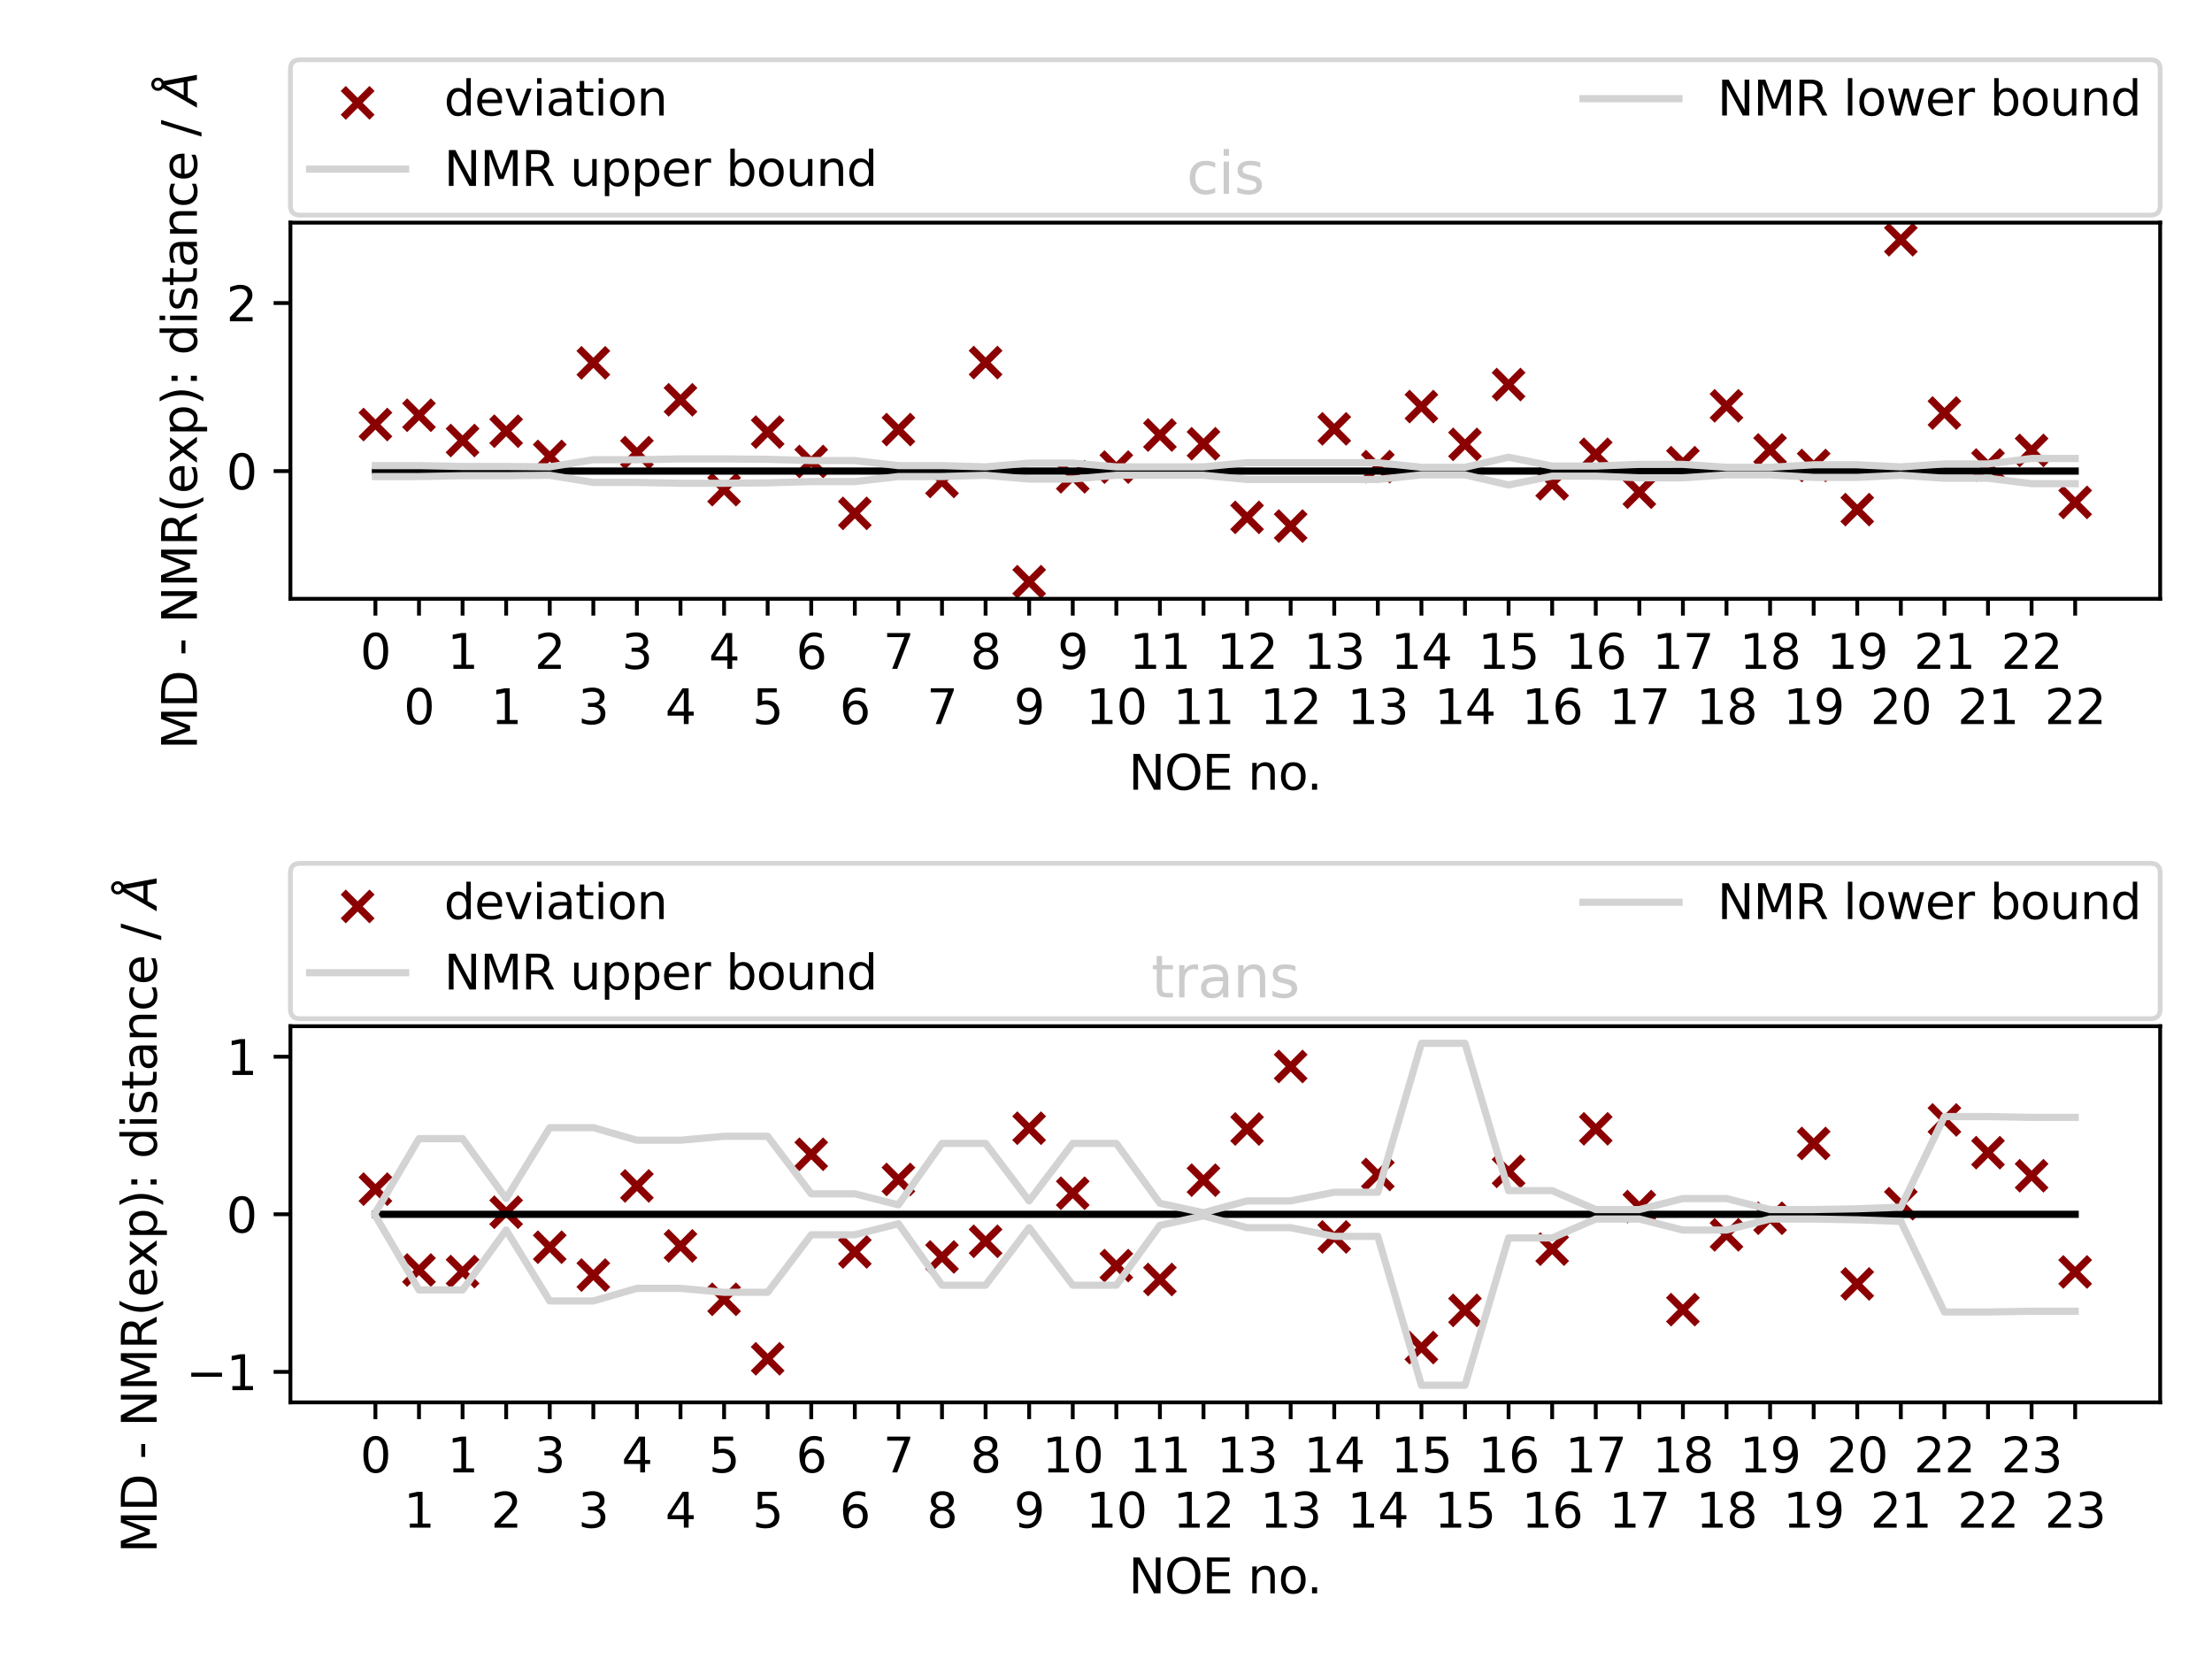 <?xml version="1.0" encoding="utf-8" standalone="no"?>
<!DOCTYPE svg PUBLIC "-//W3C//DTD SVG 1.1//EN"
  "http://www.w3.org/Graphics/SVG/1.1/DTD/svg11.dtd">
<svg xmlns:xlink="http://www.w3.org/1999/xlink" width="460.8pt" height="345.6pt" viewBox="0 0 460.8 345.6" xmlns="http://www.w3.org/2000/svg" version="1.1">
 <defs>
  <style type="text/css">*{stroke-linejoin: round; stroke-linecap: butt}</style>
 </defs>
 <g id="figure_1">
  <g id="patch_1">
   <path d="M 0 345.6 
L 460.8 345.6 
L 460.8 0 
L 0 0 
z
" style="fill: #ffffff"/>
  </g>
  <g id="axes_1">
   <g id="patch_2">
    <path d="M 60.5 124.74 
L 450 124.74 
L 450 46.379 
L 60.5 46.379 
z
" style="fill: #ffffff"/>
   </g>
   <g id="PathCollection_1">
    <defs>
     <path id="mb9548c5798" d="M -3 3 
L 3 -3 
M -3 -3 
L 3 3 
" style="stroke: #8b0000; stroke-width: 1.5"/>
    </defs>
    <g clip-path="url(#p02f0b15a0a)">
     <use xlink:href="#mb9548c5798" x="78.205" y="88.439" style="fill: #8b0000; stroke: #8b0000; stroke-width: 1.5"/>
     <use xlink:href="#mb9548c5798" x="87.284" y="86.502" style="fill: #8b0000; stroke: #8b0000; stroke-width: 1.5"/>
     <use xlink:href="#mb9548c5798" x="96.363" y="91.765" style="fill: #8b0000; stroke: #8b0000; stroke-width: 1.5"/>
     <use xlink:href="#mb9548c5798" x="105.442" y="89.827" style="fill: #8b0000; stroke: #8b0000; stroke-width: 1.5"/>
     <use xlink:href="#mb9548c5798" x="114.522" y="95.082" style="fill: #8b0000; stroke: #8b0000; stroke-width: 1.5"/>
     <use xlink:href="#mb9548c5798" x="123.601" y="75.583" style="fill: #8b0000; stroke: #8b0000; stroke-width: 1.5"/>
     <use xlink:href="#mb9548c5798" x="132.68" y="94.294" style="fill: #8b0000; stroke: #8b0000; stroke-width: 1.5"/>
     <use xlink:href="#mb9548c5798" x="141.759" y="83.284" style="fill: #8b0000; stroke: #8b0000; stroke-width: 1.5"/>
     <use xlink:href="#mb9548c5798" x="150.839" y="101.996" style="fill: #8b0000; stroke: #8b0000; stroke-width: 1.5"/>
     <use xlink:href="#mb9548c5798" x="159.918" y="90.012" style="fill: #8b0000; stroke: #8b0000; stroke-width: 1.5"/>
     <use xlink:href="#mb9548c5798" x="168.997" y="96.141" style="fill: #8b0000; stroke: #8b0000; stroke-width: 1.5"/>
     <use xlink:href="#mb9548c5798" x="178.076" y="106.942" style="fill: #8b0000; stroke: #8b0000; stroke-width: 1.5"/>
     <use xlink:href="#mb9548c5798" x="187.156" y="89.49" style="fill: #8b0000; stroke: #8b0000; stroke-width: 1.5"/>
     <use xlink:href="#mb9548c5798" x="196.235" y="100.291" style="fill: #8b0000; stroke: #8b0000; stroke-width: 1.5"/>
     <use xlink:href="#mb9548c5798" x="205.314" y="75.531" style="fill: #8b0000; stroke: #8b0000; stroke-width: 1.5"/>
     <use xlink:href="#mb9548c5798" x="214.393" y="121.178" style="fill: #8b0000; stroke: #8b0000; stroke-width: 1.5"/>
     <use xlink:href="#mb9548c5798" x="223.473" y="99.325" style="fill: #8b0000; stroke: #8b0000; stroke-width: 1.5"/>
     <use xlink:href="#mb9548c5798" x="232.552" y="97.303" style="fill: #8b0000; stroke: #8b0000; stroke-width: 1.5"/>
     <use xlink:href="#mb9548c5798" x="241.631" y="90.623" style="fill: #8b0000; stroke: #8b0000; stroke-width: 1.5"/>
     <use xlink:href="#mb9548c5798" x="250.71" y="92.44" style="fill: #8b0000; stroke: #8b0000; stroke-width: 1.5"/>
     <use xlink:href="#mb9548c5798" x="259.79" y="107.776" style="fill: #8b0000; stroke: #8b0000; stroke-width: 1.5"/>
     <use xlink:href="#mb9548c5798" x="268.869" y="109.593" style="fill: #8b0000; stroke: #8b0000; stroke-width: 1.5"/>
     <use xlink:href="#mb9548c5798" x="277.948" y="89.336" style="fill: #8b0000; stroke: #8b0000; stroke-width: 1.5"/>
     <use xlink:href="#mb9548c5798" x="287.027" y="97.21" style="fill: #8b0000; stroke: #8b0000; stroke-width: 1.5"/>
     <use xlink:href="#mb9548c5798" x="296.107" y="84.697" style="fill: #8b0000; stroke: #8b0000; stroke-width: 1.5"/>
     <use xlink:href="#mb9548c5798" x="305.186" y="92.572" style="fill: #8b0000; stroke: #8b0000; stroke-width: 1.5"/>
     <use xlink:href="#mb9548c5798" x="314.265" y="80.11" style="fill: #8b0000; stroke: #8b0000; stroke-width: 1.5"/>
     <use xlink:href="#mb9548c5798" x="323.344" y="100.784" style="fill: #8b0000; stroke: #8b0000; stroke-width: 1.5"/>
     <use xlink:href="#mb9548c5798" x="332.424" y="94.635" style="fill: #8b0000; stroke: #8b0000; stroke-width: 1.5"/>
     <use xlink:href="#mb9548c5798" x="341.503" y="102.534" style="fill: #8b0000; stroke: #8b0000; stroke-width: 1.5"/>
     <use xlink:href="#mb9548c5798" x="350.582" y="96.385" style="fill: #8b0000; stroke: #8b0000; stroke-width: 1.5"/>
     <use xlink:href="#mb9548c5798" x="359.661" y="84.544" style="fill: #8b0000; stroke: #8b0000; stroke-width: 1.5"/>
     <use xlink:href="#mb9548c5798" x="368.741" y="93.73" style="fill: #8b0000; stroke: #8b0000; stroke-width: 1.5"/>
     <use xlink:href="#mb9548c5798" x="377.82" y="96.971" style="fill: #8b0000; stroke: #8b0000; stroke-width: 1.5"/>
     <use xlink:href="#mb9548c5798" x="386.899" y="106.157" style="fill: #8b0000; stroke: #8b0000; stroke-width: 1.5"/>
     <use xlink:href="#mb9548c5798" x="395.978" y="49.941" style="fill: #8b0000; stroke: #8b0000; stroke-width: 1.5"/>
     <use xlink:href="#mb9548c5798" x="405.058" y="86.04" style="fill: #8b0000; stroke: #8b0000; stroke-width: 1.5"/>
     <use xlink:href="#mb9548c5798" x="414.137" y="96.873" style="fill: #8b0000; stroke: #8b0000; stroke-width: 1.5"/>
     <use xlink:href="#mb9548c5798" x="423.216" y="93.829" style="fill: #8b0000; stroke: #8b0000; stroke-width: 1.5"/>
     <use xlink:href="#mb9548c5798" x="432.295" y="104.662" style="fill: #8b0000; stroke: #8b0000; stroke-width: 1.5"/>
    </g>
   </g>
   <g id="matplotlib.axis_1">
    <g id="xtick_1">
     <g id="line2d_1">
      <defs>
       <path id="ma01fd28ac9" d="M 0 0 
L 0 3.5 
" style="stroke: #000000; stroke-width: 0.8"/>
      </defs>
      <g>
       <use xlink:href="#ma01fd28ac9" x="78.205" y="124.74" style="stroke: #000000; stroke-width: 0.8"/>
      </g>
     </g>
     <g id="text_1">
      <!-- 0 -->
      <g transform="translate(75.023 139.338)scale(0.1 -0.1)">
       <defs>
        <path id="DejaVuSans-30" d="M 2034 4250 
Q 1547 4250 1301 3770 
Q 1056 3291 1056 2328 
Q 1056 1369 1301 889 
Q 1547 409 2034 409 
Q 2525 409 2770 889 
Q 3016 1369 3016 2328 
Q 3016 3291 2770 3770 
Q 2525 4250 2034 4250 
z
M 2034 4750 
Q 2819 4750 3233 4129 
Q 3647 3509 3647 2328 
Q 3647 1150 3233 529 
Q 2819 -91 2034 -91 
Q 1250 -91 836 529 
Q 422 1150 422 2328 
Q 422 3509 836 4129 
Q 1250 4750 2034 4750 
z
" transform="scale(0.016)"/>
       </defs>
       <use xlink:href="#DejaVuSans-30"/>
      </g>
     </g>
    </g>
    <g id="xtick_2">
     <g id="line2d_2">
      <g>
       <use xlink:href="#ma01fd28ac9" x="87.284" y="124.74" style="stroke: #000000; stroke-width: 0.8"/>
      </g>
     </g>
     <g id="text_2">
      <!-- 0 -->
      <g transform="translate(84.103 150.838)scale(0.1 -0.1)">
       <use xlink:href="#DejaVuSans-30"/>
      </g>
     </g>
    </g>
    <g id="xtick_3">
     <g id="line2d_3">
      <g>
       <use xlink:href="#ma01fd28ac9" x="96.363" y="124.74" style="stroke: #000000; stroke-width: 0.8"/>
      </g>
     </g>
     <g id="text_3">
      <!-- 1 -->
      <g transform="translate(93.182 139.338)scale(0.1 -0.1)">
       <defs>
        <path id="DejaVuSans-31" d="M 794 531 
L 1825 531 
L 1825 4091 
L 703 3866 
L 703 4441 
L 1819 4666 
L 2450 4666 
L 2450 531 
L 3481 531 
L 3481 0 
L 794 0 
L 794 531 
z
" transform="scale(0.016)"/>
       </defs>
       <use xlink:href="#DejaVuSans-31"/>
      </g>
     </g>
    </g>
    <g id="xtick_4">
     <g id="line2d_4">
      <g>
       <use xlink:href="#ma01fd28ac9" x="105.442" y="124.74" style="stroke: #000000; stroke-width: 0.8"/>
      </g>
     </g>
     <g id="text_4">
      <!-- 1 -->
      <g transform="translate(102.261 150.838)scale(0.1 -0.1)">
       <use xlink:href="#DejaVuSans-31"/>
      </g>
     </g>
    </g>
    <g id="xtick_5">
     <g id="line2d_5">
      <g>
       <use xlink:href="#ma01fd28ac9" x="114.522" y="124.74" style="stroke: #000000; stroke-width: 0.8"/>
      </g>
     </g>
     <g id="text_5">
      <!-- 2 -->
      <g transform="translate(111.34 139.338)scale(0.1 -0.1)">
       <defs>
        <path id="DejaVuSans-32" d="M 1228 531 
L 3431 531 
L 3431 0 
L 469 0 
L 469 531 
Q 828 903 1448 1529 
Q 2069 2156 2228 2338 
Q 2531 2678 2651 2914 
Q 2772 3150 2772 3378 
Q 2772 3750 2511 3984 
Q 2250 4219 1831 4219 
Q 1534 4219 1204 4116 
Q 875 4013 500 3803 
L 500 4441 
Q 881 4594 1212 4672 
Q 1544 4750 1819 4750 
Q 2544 4750 2975 4387 
Q 3406 4025 3406 3419 
Q 3406 3131 3298 2873 
Q 3191 2616 2906 2266 
Q 2828 2175 2409 1742 
Q 1991 1309 1228 531 
z
" transform="scale(0.016)"/>
       </defs>
       <use xlink:href="#DejaVuSans-32"/>
      </g>
     </g>
    </g>
    <g id="xtick_6">
     <g id="line2d_6">
      <g>
       <use xlink:href="#ma01fd28ac9" x="123.601" y="124.74" style="stroke: #000000; stroke-width: 0.8"/>
      </g>
     </g>
     <g id="text_6">
      <!-- 3 -->
      <g transform="translate(120.42 150.838)scale(0.1 -0.1)">
       <defs>
        <path id="DejaVuSans-33" d="M 2597 2516 
Q 3050 2419 3304 2112 
Q 3559 1806 3559 1356 
Q 3559 666 3084 287 
Q 2609 -91 1734 -91 
Q 1441 -91 1130 -33 
Q 819 25 488 141 
L 488 750 
Q 750 597 1062 519 
Q 1375 441 1716 441 
Q 2309 441 2620 675 
Q 2931 909 2931 1356 
Q 2931 1769 2642 2001 
Q 2353 2234 1838 2234 
L 1294 2234 
L 1294 2753 
L 1863 2753 
Q 2328 2753 2575 2939 
Q 2822 3125 2822 3475 
Q 2822 3834 2567 4026 
Q 2313 4219 1838 4219 
Q 1578 4219 1281 4162 
Q 984 4106 628 3988 
L 628 4550 
Q 988 4650 1302 4700 
Q 1616 4750 1894 4750 
Q 2613 4750 3031 4423 
Q 3450 4097 3450 3541 
Q 3450 3153 3228 2886 
Q 3006 2619 2597 2516 
z
" transform="scale(0.016)"/>
       </defs>
       <use xlink:href="#DejaVuSans-33"/>
      </g>
     </g>
    </g>
    <g id="xtick_7">
     <g id="line2d_7">
      <g>
       <use xlink:href="#ma01fd28ac9" x="132.68" y="124.74" style="stroke: #000000; stroke-width: 0.8"/>
      </g>
     </g>
     <g id="text_7">
      <!-- 3 -->
      <g transform="translate(129.499 139.338)scale(0.1 -0.1)">
       <use xlink:href="#DejaVuSans-33"/>
      </g>
     </g>
    </g>
    <g id="xtick_8">
     <g id="line2d_8">
      <g>
       <use xlink:href="#ma01fd28ac9" x="141.759" y="124.74" style="stroke: #000000; stroke-width: 0.8"/>
      </g>
     </g>
     <g id="text_8">
      <!-- 4 -->
      <g transform="translate(138.578 150.838)scale(0.1 -0.1)">
       <defs>
        <path id="DejaVuSans-34" d="M 2419 4116 
L 825 1625 
L 2419 1625 
L 2419 4116 
z
M 2253 4666 
L 3047 4666 
L 3047 1625 
L 3713 1625 
L 3713 1100 
L 3047 1100 
L 3047 0 
L 2419 0 
L 2419 1100 
L 313 1100 
L 313 1709 
L 2253 4666 
z
" transform="scale(0.016)"/>
       </defs>
       <use xlink:href="#DejaVuSans-34"/>
      </g>
     </g>
    </g>
    <g id="xtick_9">
     <g id="line2d_9">
      <g>
       <use xlink:href="#ma01fd28ac9" x="150.839" y="124.74" style="stroke: #000000; stroke-width: 0.8"/>
      </g>
     </g>
     <g id="text_9">
      <!-- 4 -->
      <g transform="translate(147.657 139.338)scale(0.1 -0.1)">
       <use xlink:href="#DejaVuSans-34"/>
      </g>
     </g>
    </g>
    <g id="xtick_10">
     <g id="line2d_10">
      <g>
       <use xlink:href="#ma01fd28ac9" x="159.918" y="124.74" style="stroke: #000000; stroke-width: 0.8"/>
      </g>
     </g>
     <g id="text_10">
      <!-- 5 -->
      <g transform="translate(156.737 150.838)scale(0.1 -0.1)">
       <defs>
        <path id="DejaVuSans-35" d="M 691 4666 
L 3169 4666 
L 3169 4134 
L 1269 4134 
L 1269 2991 
Q 1406 3038 1543 3061 
Q 1681 3084 1819 3084 
Q 2600 3084 3056 2656 
Q 3513 2228 3513 1497 
Q 3513 744 3044 326 
Q 2575 -91 1722 -91 
Q 1428 -91 1123 -41 
Q 819 9 494 109 
L 494 744 
Q 775 591 1075 516 
Q 1375 441 1709 441 
Q 2250 441 2565 725 
Q 2881 1009 2881 1497 
Q 2881 1984 2565 2268 
Q 2250 2553 1709 2553 
Q 1456 2553 1204 2497 
Q 953 2441 691 2322 
L 691 4666 
z
" transform="scale(0.016)"/>
       </defs>
       <use xlink:href="#DejaVuSans-35"/>
      </g>
     </g>
    </g>
    <g id="xtick_11">
     <g id="line2d_11">
      <g>
       <use xlink:href="#ma01fd28ac9" x="168.997" y="124.74" style="stroke: #000000; stroke-width: 0.8"/>
      </g>
     </g>
     <g id="text_11">
      <!-- 6 -->
      <g transform="translate(165.816 139.338)scale(0.1 -0.1)">
       <defs>
        <path id="DejaVuSans-36" d="M 2113 2584 
Q 1688 2584 1439 2293 
Q 1191 2003 1191 1497 
Q 1191 994 1439 701 
Q 1688 409 2113 409 
Q 2538 409 2786 701 
Q 3034 994 3034 1497 
Q 3034 2003 2786 2293 
Q 2538 2584 2113 2584 
z
M 3366 4563 
L 3366 3988 
Q 3128 4100 2886 4159 
Q 2644 4219 2406 4219 
Q 1781 4219 1451 3797 
Q 1122 3375 1075 2522 
Q 1259 2794 1537 2939 
Q 1816 3084 2150 3084 
Q 2853 3084 3261 2657 
Q 3669 2231 3669 1497 
Q 3669 778 3244 343 
Q 2819 -91 2113 -91 
Q 1303 -91 875 529 
Q 447 1150 447 2328 
Q 447 3434 972 4092 
Q 1497 4750 2381 4750 
Q 2619 4750 2861 4703 
Q 3103 4656 3366 4563 
z
" transform="scale(0.016)"/>
       </defs>
       <use xlink:href="#DejaVuSans-36"/>
      </g>
     </g>
    </g>
    <g id="xtick_12">
     <g id="line2d_12">
      <g>
       <use xlink:href="#ma01fd28ac9" x="178.076" y="124.74" style="stroke: #000000; stroke-width: 0.8"/>
      </g>
     </g>
     <g id="text_12">
      <!-- 6 -->
      <g transform="translate(174.895 150.838)scale(0.1 -0.1)">
       <use xlink:href="#DejaVuSans-36"/>
      </g>
     </g>
    </g>
    <g id="xtick_13">
     <g id="line2d_13">
      <g>
       <use xlink:href="#ma01fd28ac9" x="187.156" y="124.74" style="stroke: #000000; stroke-width: 0.8"/>
      </g>
     </g>
     <g id="text_13">
      <!-- 7 -->
      <g transform="translate(183.974 139.338)scale(0.1 -0.1)">
       <defs>
        <path id="DejaVuSans-37" d="M 525 4666 
L 3525 4666 
L 3525 4397 
L 1831 0 
L 1172 0 
L 2766 4134 
L 525 4134 
L 525 4666 
z
" transform="scale(0.016)"/>
       </defs>
       <use xlink:href="#DejaVuSans-37"/>
      </g>
     </g>
    </g>
    <g id="xtick_14">
     <g id="line2d_14">
      <g>
       <use xlink:href="#ma01fd28ac9" x="196.235" y="124.74" style="stroke: #000000; stroke-width: 0.8"/>
      </g>
     </g>
     <g id="text_14">
      <!-- 7 -->
      <g transform="translate(193.054 150.838)scale(0.1 -0.1)">
       <use xlink:href="#DejaVuSans-37"/>
      </g>
     </g>
    </g>
    <g id="xtick_15">
     <g id="line2d_15">
      <g>
       <use xlink:href="#ma01fd28ac9" x="205.314" y="124.74" style="stroke: #000000; stroke-width: 0.8"/>
      </g>
     </g>
     <g id="text_15">
      <!-- 8 -->
      <g transform="translate(202.133 139.338)scale(0.1 -0.1)">
       <defs>
        <path id="DejaVuSans-38" d="M 2034 2216 
Q 1584 2216 1326 1975 
Q 1069 1734 1069 1313 
Q 1069 891 1326 650 
Q 1584 409 2034 409 
Q 2484 409 2743 651 
Q 3003 894 3003 1313 
Q 3003 1734 2745 1975 
Q 2488 2216 2034 2216 
z
M 1403 2484 
Q 997 2584 770 2862 
Q 544 3141 544 3541 
Q 544 4100 942 4425 
Q 1341 4750 2034 4750 
Q 2731 4750 3128 4425 
Q 3525 4100 3525 3541 
Q 3525 3141 3298 2862 
Q 3072 2584 2669 2484 
Q 3125 2378 3379 2068 
Q 3634 1759 3634 1313 
Q 3634 634 3220 271 
Q 2806 -91 2034 -91 
Q 1263 -91 848 271 
Q 434 634 434 1313 
Q 434 1759 690 2068 
Q 947 2378 1403 2484 
z
M 1172 3481 
Q 1172 3119 1398 2916 
Q 1625 2713 2034 2713 
Q 2441 2713 2670 2916 
Q 2900 3119 2900 3481 
Q 2900 3844 2670 4047 
Q 2441 4250 2034 4250 
Q 1625 4250 1398 4047 
Q 1172 3844 1172 3481 
z
" transform="scale(0.016)"/>
       </defs>
       <use xlink:href="#DejaVuSans-38"/>
      </g>
     </g>
    </g>
    <g id="xtick_16">
     <g id="line2d_16">
      <g>
       <use xlink:href="#ma01fd28ac9" x="214.393" y="124.74" style="stroke: #000000; stroke-width: 0.8"/>
      </g>
     </g>
     <g id="text_16">
      <!-- 9 -->
      <g transform="translate(211.212 150.838)scale(0.1 -0.1)">
       <defs>
        <path id="DejaVuSans-39" d="M 703 97 
L 703 672 
Q 941 559 1184 500 
Q 1428 441 1663 441 
Q 2288 441 2617 861 
Q 2947 1281 2994 2138 
Q 2813 1869 2534 1725 
Q 2256 1581 1919 1581 
Q 1219 1581 811 2004 
Q 403 2428 403 3163 
Q 403 3881 828 4315 
Q 1253 4750 1959 4750 
Q 2769 4750 3195 4129 
Q 3622 3509 3622 2328 
Q 3622 1225 3098 567 
Q 2575 -91 1691 -91 
Q 1453 -91 1209 -44 
Q 966 3 703 97 
z
M 1959 2075 
Q 2384 2075 2632 2365 
Q 2881 2656 2881 3163 
Q 2881 3666 2632 3958 
Q 2384 4250 1959 4250 
Q 1534 4250 1286 3958 
Q 1038 3666 1038 3163 
Q 1038 2656 1286 2365 
Q 1534 2075 1959 2075 
z
" transform="scale(0.016)"/>
       </defs>
       <use xlink:href="#DejaVuSans-39"/>
      </g>
     </g>
    </g>
    <g id="xtick_17">
     <g id="line2d_17">
      <g>
       <use xlink:href="#ma01fd28ac9" x="223.473" y="124.74" style="stroke: #000000; stroke-width: 0.8"/>
      </g>
     </g>
     <g id="text_17">
      <!-- 9 -->
      <g transform="translate(220.291 139.338)scale(0.1 -0.1)">
       <use xlink:href="#DejaVuSans-39"/>
      </g>
     </g>
    </g>
    <g id="xtick_18">
     <g id="line2d_18">
      <g>
       <use xlink:href="#ma01fd28ac9" x="232.552" y="124.74" style="stroke: #000000; stroke-width: 0.8"/>
      </g>
     </g>
     <g id="text_18">
      <!-- 10 -->
      <g transform="translate(226.189 150.838)scale(0.1 -0.1)">
       <use xlink:href="#DejaVuSans-31"/>
       <use xlink:href="#DejaVuSans-30" x="63.623"/>
      </g>
     </g>
    </g>
    <g id="xtick_19">
     <g id="line2d_19">
      <g>
       <use xlink:href="#ma01fd28ac9" x="241.631" y="124.74" style="stroke: #000000; stroke-width: 0.8"/>
      </g>
     </g>
     <g id="text_19">
      <!-- 11 -->
      <g transform="translate(235.269 139.338)scale(0.1 -0.1)">
       <use xlink:href="#DejaVuSans-31"/>
       <use xlink:href="#DejaVuSans-31" x="63.623"/>
      </g>
     </g>
    </g>
    <g id="xtick_20">
     <g id="line2d_20">
      <g>
       <use xlink:href="#ma01fd28ac9" x="250.71" y="124.74" style="stroke: #000000; stroke-width: 0.8"/>
      </g>
     </g>
     <g id="text_20">
      <!-- 11 -->
      <g transform="translate(244.348 150.838)scale(0.1 -0.1)">
       <use xlink:href="#DejaVuSans-31"/>
       <use xlink:href="#DejaVuSans-31" x="63.623"/>
      </g>
     </g>
    </g>
    <g id="xtick_21">
     <g id="line2d_21">
      <g>
       <use xlink:href="#ma01fd28ac9" x="259.79" y="124.74" style="stroke: #000000; stroke-width: 0.8"/>
      </g>
     </g>
     <g id="text_21">
      <!-- 12 -->
      <g transform="translate(253.427 139.338)scale(0.1 -0.1)">
       <use xlink:href="#DejaVuSans-31"/>
       <use xlink:href="#DejaVuSans-32" x="63.623"/>
      </g>
     </g>
    </g>
    <g id="xtick_22">
     <g id="line2d_22">
      <g>
       <use xlink:href="#ma01fd28ac9" x="268.869" y="124.74" style="stroke: #000000; stroke-width: 0.8"/>
      </g>
     </g>
     <g id="text_22">
      <!-- 12 -->
      <g transform="translate(262.506 150.838)scale(0.1 -0.1)">
       <use xlink:href="#DejaVuSans-31"/>
       <use xlink:href="#DejaVuSans-32" x="63.623"/>
      </g>
     </g>
    </g>
    <g id="xtick_23">
     <g id="line2d_23">
      <g>
       <use xlink:href="#ma01fd28ac9" x="277.948" y="124.74" style="stroke: #000000; stroke-width: 0.8"/>
      </g>
     </g>
     <g id="text_23">
      <!-- 13 -->
      <g transform="translate(271.586 139.338)scale(0.1 -0.1)">
       <use xlink:href="#DejaVuSans-31"/>
       <use xlink:href="#DejaVuSans-33" x="63.623"/>
      </g>
     </g>
    </g>
    <g id="xtick_24">
     <g id="line2d_24">
      <g>
       <use xlink:href="#ma01fd28ac9" x="287.027" y="124.74" style="stroke: #000000; stroke-width: 0.8"/>
      </g>
     </g>
     <g id="text_24">
      <!-- 13 -->
      <g transform="translate(280.665 150.838)scale(0.1 -0.1)">
       <use xlink:href="#DejaVuSans-31"/>
       <use xlink:href="#DejaVuSans-33" x="63.623"/>
      </g>
     </g>
    </g>
    <g id="xtick_25">
     <g id="line2d_25">
      <g>
       <use xlink:href="#ma01fd28ac9" x="296.107" y="124.74" style="stroke: #000000; stroke-width: 0.8"/>
      </g>
     </g>
     <g id="text_25">
      <!-- 14 -->
      <g transform="translate(289.744 139.338)scale(0.1 -0.1)">
       <use xlink:href="#DejaVuSans-31"/>
       <use xlink:href="#DejaVuSans-34" x="63.623"/>
      </g>
     </g>
    </g>
    <g id="xtick_26">
     <g id="line2d_26">
      <g>
       <use xlink:href="#ma01fd28ac9" x="305.186" y="124.74" style="stroke: #000000; stroke-width: 0.8"/>
      </g>
     </g>
     <g id="text_26">
      <!-- 14 -->
      <g transform="translate(298.823 150.838)scale(0.1 -0.1)">
       <use xlink:href="#DejaVuSans-31"/>
       <use xlink:href="#DejaVuSans-34" x="63.623"/>
      </g>
     </g>
    </g>
    <g id="xtick_27">
     <g id="line2d_27">
      <g>
       <use xlink:href="#ma01fd28ac9" x="314.265" y="124.74" style="stroke: #000000; stroke-width: 0.8"/>
      </g>
     </g>
     <g id="text_27">
      <!-- 15 -->
      <g transform="translate(307.903 139.338)scale(0.1 -0.1)">
       <use xlink:href="#DejaVuSans-31"/>
       <use xlink:href="#DejaVuSans-35" x="63.623"/>
      </g>
     </g>
    </g>
    <g id="xtick_28">
     <g id="line2d_28">
      <g>
       <use xlink:href="#ma01fd28ac9" x="323.344" y="124.74" style="stroke: #000000; stroke-width: 0.8"/>
      </g>
     </g>
     <g id="text_28">
      <!-- 16 -->
      <g transform="translate(316.982 150.838)scale(0.1 -0.1)">
       <use xlink:href="#DejaVuSans-31"/>
       <use xlink:href="#DejaVuSans-36" x="63.623"/>
      </g>
     </g>
    </g>
    <g id="xtick_29">
     <g id="line2d_29">
      <g>
       <use xlink:href="#ma01fd28ac9" x="332.424" y="124.74" style="stroke: #000000; stroke-width: 0.8"/>
      </g>
     </g>
     <g id="text_29">
      <!-- 16 -->
      <g transform="translate(326.061 139.338)scale(0.1 -0.1)">
       <use xlink:href="#DejaVuSans-31"/>
       <use xlink:href="#DejaVuSans-36" x="63.623"/>
      </g>
     </g>
    </g>
    <g id="xtick_30">
     <g id="line2d_30">
      <g>
       <use xlink:href="#ma01fd28ac9" x="341.503" y="124.74" style="stroke: #000000; stroke-width: 0.8"/>
      </g>
     </g>
     <g id="text_30">
      <!-- 17 -->
      <g transform="translate(335.14 150.838)scale(0.1 -0.1)">
       <use xlink:href="#DejaVuSans-31"/>
       <use xlink:href="#DejaVuSans-37" x="63.623"/>
      </g>
     </g>
    </g>
    <g id="xtick_31">
     <g id="line2d_31">
      <g>
       <use xlink:href="#ma01fd28ac9" x="350.582" y="124.74" style="stroke: #000000; stroke-width: 0.8"/>
      </g>
     </g>
     <g id="text_31">
      <!-- 17 -->
      <g transform="translate(344.22 139.338)scale(0.1 -0.1)">
       <use xlink:href="#DejaVuSans-31"/>
       <use xlink:href="#DejaVuSans-37" x="63.623"/>
      </g>
     </g>
    </g>
    <g id="xtick_32">
     <g id="line2d_32">
      <g>
       <use xlink:href="#ma01fd28ac9" x="359.661" y="124.74" style="stroke: #000000; stroke-width: 0.8"/>
      </g>
     </g>
     <g id="text_32">
      <!-- 18 -->
      <g transform="translate(353.299 150.838)scale(0.1 -0.1)">
       <use xlink:href="#DejaVuSans-31"/>
       <use xlink:href="#DejaVuSans-38" x="63.623"/>
      </g>
     </g>
    </g>
    <g id="xtick_33">
     <g id="line2d_33">
      <g>
       <use xlink:href="#ma01fd28ac9" x="368.741" y="124.74" style="stroke: #000000; stroke-width: 0.8"/>
      </g>
     </g>
     <g id="text_33">
      <!-- 18 -->
      <g transform="translate(362.378 139.338)scale(0.1 -0.1)">
       <use xlink:href="#DejaVuSans-31"/>
       <use xlink:href="#DejaVuSans-38" x="63.623"/>
      </g>
     </g>
    </g>
    <g id="xtick_34">
     <g id="line2d_34">
      <g>
       <use xlink:href="#ma01fd28ac9" x="377.82" y="124.74" style="stroke: #000000; stroke-width: 0.8"/>
      </g>
     </g>
     <g id="text_34">
      <!-- 19 -->
      <g transform="translate(371.457 150.838)scale(0.1 -0.1)">
       <use xlink:href="#DejaVuSans-31"/>
       <use xlink:href="#DejaVuSans-39" x="63.623"/>
      </g>
     </g>
    </g>
    <g id="xtick_35">
     <g id="line2d_35">
      <g>
       <use xlink:href="#ma01fd28ac9" x="386.899" y="124.74" style="stroke: #000000; stroke-width: 0.8"/>
      </g>
     </g>
     <g id="text_35">
      <!-- 19 -->
      <g transform="translate(380.537 139.338)scale(0.1 -0.1)">
       <use xlink:href="#DejaVuSans-31"/>
       <use xlink:href="#DejaVuSans-39" x="63.623"/>
      </g>
     </g>
    </g>
    <g id="xtick_36">
     <g id="line2d_36">
      <g>
       <use xlink:href="#ma01fd28ac9" x="395.978" y="124.74" style="stroke: #000000; stroke-width: 0.8"/>
      </g>
     </g>
     <g id="text_36">
      <!-- 20 -->
      <g transform="translate(389.616 150.838)scale(0.1 -0.1)">
       <use xlink:href="#DejaVuSans-32"/>
       <use xlink:href="#DejaVuSans-30" x="63.623"/>
      </g>
     </g>
    </g>
    <g id="xtick_37">
     <g id="line2d_37">
      <g>
       <use xlink:href="#ma01fd28ac9" x="405.058" y="124.74" style="stroke: #000000; stroke-width: 0.8"/>
      </g>
     </g>
     <g id="text_37">
      <!-- 21 -->
      <g transform="translate(398.695 139.338)scale(0.1 -0.1)">
       <use xlink:href="#DejaVuSans-32"/>
       <use xlink:href="#DejaVuSans-31" x="63.623"/>
      </g>
     </g>
    </g>
    <g id="xtick_38">
     <g id="line2d_38">
      <g>
       <use xlink:href="#ma01fd28ac9" x="414.137" y="124.74" style="stroke: #000000; stroke-width: 0.8"/>
      </g>
     </g>
     <g id="text_38">
      <!-- 21 -->
      <g transform="translate(407.774 150.838)scale(0.1 -0.1)">
       <use xlink:href="#DejaVuSans-32"/>
       <use xlink:href="#DejaVuSans-31" x="63.623"/>
      </g>
     </g>
    </g>
    <g id="xtick_39">
     <g id="line2d_39">
      <g>
       <use xlink:href="#ma01fd28ac9" x="423.216" y="124.74" style="stroke: #000000; stroke-width: 0.8"/>
      </g>
     </g>
     <g id="text_39">
      <!-- 22 -->
      <g transform="translate(416.854 139.338)scale(0.1 -0.1)">
       <use xlink:href="#DejaVuSans-32"/>
       <use xlink:href="#DejaVuSans-32" x="63.623"/>
      </g>
     </g>
    </g>
    <g id="xtick_40">
     <g id="line2d_40">
      <g>
       <use xlink:href="#ma01fd28ac9" x="432.295" y="124.74" style="stroke: #000000; stroke-width: 0.8"/>
      </g>
     </g>
     <g id="text_40">
      <!-- 22 -->
      <g transform="translate(425.933 150.838)scale(0.1 -0.1)">
       <use xlink:href="#DejaVuSans-32"/>
       <use xlink:href="#DejaVuSans-32" x="63.623"/>
      </g>
     </g>
    </g>
    <g id="text_41">
     <!-- NOE no. -->
     <g transform="translate(235.095 164.517)scale(0.1 -0.1)">
      <defs>
       <path id="DejaVuSans-4e" d="M 628 4666 
L 1478 4666 
L 3547 763 
L 3547 4666 
L 4159 4666 
L 4159 0 
L 3309 0 
L 1241 3903 
L 1241 0 
L 628 0 
L 628 4666 
z
" transform="scale(0.016)"/>
       <path id="DejaVuSans-4f" d="M 2522 4238 
Q 1834 4238 1429 3725 
Q 1025 3213 1025 2328 
Q 1025 1447 1429 934 
Q 1834 422 2522 422 
Q 3209 422 3611 934 
Q 4013 1447 4013 2328 
Q 4013 3213 3611 3725 
Q 3209 4238 2522 4238 
z
M 2522 4750 
Q 3503 4750 4090 4092 
Q 4678 3434 4678 2328 
Q 4678 1225 4090 567 
Q 3503 -91 2522 -91 
Q 1538 -91 948 565 
Q 359 1222 359 2328 
Q 359 3434 948 4092 
Q 1538 4750 2522 4750 
z
" transform="scale(0.016)"/>
       <path id="DejaVuSans-45" d="M 628 4666 
L 3578 4666 
L 3578 4134 
L 1259 4134 
L 1259 2753 
L 3481 2753 
L 3481 2222 
L 1259 2222 
L 1259 531 
L 3634 531 
L 3634 0 
L 628 0 
L 628 4666 
z
" transform="scale(0.016)"/>
       <path id="DejaVuSans-20" transform="scale(0.016)"/>
       <path id="DejaVuSans-6e" d="M 3513 2113 
L 3513 0 
L 2938 0 
L 2938 2094 
Q 2938 2591 2744 2837 
Q 2550 3084 2163 3084 
Q 1697 3084 1428 2787 
Q 1159 2491 1159 1978 
L 1159 0 
L 581 0 
L 581 3500 
L 1159 3500 
L 1159 2956 
Q 1366 3272 1645 3428 
Q 1925 3584 2291 3584 
Q 2894 3584 3203 3211 
Q 3513 2838 3513 2113 
z
" transform="scale(0.016)"/>
       <path id="DejaVuSans-6f" d="M 1959 3097 
Q 1497 3097 1228 2736 
Q 959 2375 959 1747 
Q 959 1119 1226 758 
Q 1494 397 1959 397 
Q 2419 397 2687 759 
Q 2956 1122 2956 1747 
Q 2956 2369 2687 2733 
Q 2419 3097 1959 3097 
z
M 1959 3584 
Q 2709 3584 3137 3096 
Q 3566 2609 3566 1747 
Q 3566 888 3137 398 
Q 2709 -91 1959 -91 
Q 1206 -91 779 398 
Q 353 888 353 1747 
Q 353 2609 779 3096 
Q 1206 3584 1959 3584 
z
" transform="scale(0.016)"/>
       <path id="DejaVuSans-2e" d="M 684 794 
L 1344 794 
L 1344 0 
L 684 0 
L 684 794 
z
" transform="scale(0.016)"/>
      </defs>
      <use xlink:href="#DejaVuSans-4e"/>
      <use xlink:href="#DejaVuSans-4f" x="74.805"/>
      <use xlink:href="#DejaVuSans-45" x="153.516"/>
      <use xlink:href="#DejaVuSans-20" x="216.699"/>
      <use xlink:href="#DejaVuSans-6e" x="248.486"/>
      <use xlink:href="#DejaVuSans-6f" x="311.865"/>
      <use xlink:href="#DejaVuSans-2e" x="371.297"/>
     </g>
    </g>
   </g>
   <g id="matplotlib.axis_2">
    <g id="ytick_1">
     <g id="line2d_41">
      <defs>
       <path id="m1694f174ba" d="M 0 0 
L -3.5 0 
" style="stroke: #000000; stroke-width: 0.8"/>
      </defs>
      <g>
       <use xlink:href="#m1694f174ba" x="60.5" y="98.134" style="stroke: #000000; stroke-width: 0.8"/>
      </g>
     </g>
     <g id="text_42">
      <!-- 0 -->
      <g transform="translate(47.138 101.933)scale(0.1 -0.1)">
       <use xlink:href="#DejaVuSans-30"/>
      </g>
     </g>
    </g>
    <g id="ytick_2">
     <g id="line2d_42">
      <g>
       <use xlink:href="#m1694f174ba" x="60.5" y="63.127" style="stroke: #000000; stroke-width: 0.8"/>
      </g>
     </g>
     <g id="text_43">
      <!-- 2 -->
      <g transform="translate(47.138 66.927)scale(0.1 -0.1)">
       <use xlink:href="#DejaVuSans-32"/>
      </g>
     </g>
    </g>
    <g id="text_44">
     <!-- MD - NMR(exp): distance / $\AA$ -->
     <g transform="translate(41.038 156.11)rotate(-90)scale(0.1 -0.1)">
      <defs>
       <path id="DejaVuSans-4d" d="M 628 4666 
L 1569 4666 
L 2759 1491 
L 3956 4666 
L 4897 4666 
L 4897 0 
L 4281 0 
L 4281 4097 
L 3078 897 
L 2444 897 
L 1241 4097 
L 1241 0 
L 628 0 
L 628 4666 
z
" transform="scale(0.016)"/>
       <path id="DejaVuSans-44" d="M 1259 4147 
L 1259 519 
L 2022 519 
Q 2988 519 3436 956 
Q 3884 1394 3884 2338 
Q 3884 3275 3436 3711 
Q 2988 4147 2022 4147 
L 1259 4147 
z
M 628 4666 
L 1925 4666 
Q 3281 4666 3915 4102 
Q 4550 3538 4550 2338 
Q 4550 1131 3912 565 
Q 3275 0 1925 0 
L 628 0 
L 628 4666 
z
" transform="scale(0.016)"/>
       <path id="DejaVuSans-2d" d="M 313 2009 
L 1997 2009 
L 1997 1497 
L 313 1497 
L 313 2009 
z
" transform="scale(0.016)"/>
       <path id="DejaVuSans-52" d="M 2841 2188 
Q 3044 2119 3236 1894 
Q 3428 1669 3622 1275 
L 4263 0 
L 3584 0 
L 2988 1197 
Q 2756 1666 2539 1819 
Q 2322 1972 1947 1972 
L 1259 1972 
L 1259 0 
L 628 0 
L 628 4666 
L 2053 4666 
Q 2853 4666 3247 4331 
Q 3641 3997 3641 3322 
Q 3641 2881 3436 2590 
Q 3231 2300 2841 2188 
z
M 1259 4147 
L 1259 2491 
L 2053 2491 
Q 2509 2491 2742 2702 
Q 2975 2913 2975 3322 
Q 2975 3731 2742 3939 
Q 2509 4147 2053 4147 
L 1259 4147 
z
" transform="scale(0.016)"/>
       <path id="DejaVuSans-28" d="M 1984 4856 
Q 1566 4138 1362 3434 
Q 1159 2731 1159 2009 
Q 1159 1288 1364 580 
Q 1569 -128 1984 -844 
L 1484 -844 
Q 1016 -109 783 600 
Q 550 1309 550 2009 
Q 550 2706 781 3412 
Q 1013 4119 1484 4856 
L 1984 4856 
z
" transform="scale(0.016)"/>
       <path id="DejaVuSans-65" d="M 3597 1894 
L 3597 1613 
L 953 1613 
Q 991 1019 1311 708 
Q 1631 397 2203 397 
Q 2534 397 2845 478 
Q 3156 559 3463 722 
L 3463 178 
Q 3153 47 2828 -22 
Q 2503 -91 2169 -91 
Q 1331 -91 842 396 
Q 353 884 353 1716 
Q 353 2575 817 3079 
Q 1281 3584 2069 3584 
Q 2775 3584 3186 3129 
Q 3597 2675 3597 1894 
z
M 3022 2063 
Q 3016 2534 2758 2815 
Q 2500 3097 2075 3097 
Q 1594 3097 1305 2825 
Q 1016 2553 972 2059 
L 3022 2063 
z
" transform="scale(0.016)"/>
       <path id="DejaVuSans-78" d="M 3513 3500 
L 2247 1797 
L 3578 0 
L 2900 0 
L 1881 1375 
L 863 0 
L 184 0 
L 1544 1831 
L 300 3500 
L 978 3500 
L 1906 2253 
L 2834 3500 
L 3513 3500 
z
" transform="scale(0.016)"/>
       <path id="DejaVuSans-70" d="M 1159 525 
L 1159 -1331 
L 581 -1331 
L 581 3500 
L 1159 3500 
L 1159 2969 
Q 1341 3281 1617 3432 
Q 1894 3584 2278 3584 
Q 2916 3584 3314 3078 
Q 3713 2572 3713 1747 
Q 3713 922 3314 415 
Q 2916 -91 2278 -91 
Q 1894 -91 1617 61 
Q 1341 213 1159 525 
z
M 3116 1747 
Q 3116 2381 2855 2742 
Q 2594 3103 2138 3103 
Q 1681 3103 1420 2742 
Q 1159 2381 1159 1747 
Q 1159 1113 1420 752 
Q 1681 391 2138 391 
Q 2594 391 2855 752 
Q 3116 1113 3116 1747 
z
" transform="scale(0.016)"/>
       <path id="DejaVuSans-29" d="M 513 4856 
L 1013 4856 
Q 1481 4119 1714 3412 
Q 1947 2706 1947 2009 
Q 1947 1309 1714 600 
Q 1481 -109 1013 -844 
L 513 -844 
Q 928 -128 1133 580 
Q 1338 1288 1338 2009 
Q 1338 2731 1133 3434 
Q 928 4138 513 4856 
z
" transform="scale(0.016)"/>
       <path id="DejaVuSans-3a" d="M 750 794 
L 1409 794 
L 1409 0 
L 750 0 
L 750 794 
z
M 750 3309 
L 1409 3309 
L 1409 2516 
L 750 2516 
L 750 3309 
z
" transform="scale(0.016)"/>
       <path id="DejaVuSans-64" d="M 2906 2969 
L 2906 4863 
L 3481 4863 
L 3481 0 
L 2906 0 
L 2906 525 
Q 2725 213 2448 61 
Q 2172 -91 1784 -91 
Q 1150 -91 751 415 
Q 353 922 353 1747 
Q 353 2572 751 3078 
Q 1150 3584 1784 3584 
Q 2172 3584 2448 3432 
Q 2725 3281 2906 2969 
z
M 947 1747 
Q 947 1113 1208 752 
Q 1469 391 1925 391 
Q 2381 391 2643 752 
Q 2906 1113 2906 1747 
Q 2906 2381 2643 2742 
Q 2381 3103 1925 3103 
Q 1469 3103 1208 2742 
Q 947 2381 947 1747 
z
" transform="scale(0.016)"/>
       <path id="DejaVuSans-69" d="M 603 3500 
L 1178 3500 
L 1178 0 
L 603 0 
L 603 3500 
z
M 603 4863 
L 1178 4863 
L 1178 4134 
L 603 4134 
L 603 4863 
z
" transform="scale(0.016)"/>
       <path id="DejaVuSans-73" d="M 2834 3397 
L 2834 2853 
Q 2591 2978 2328 3040 
Q 2066 3103 1784 3103 
Q 1356 3103 1142 2972 
Q 928 2841 928 2578 
Q 928 2378 1081 2264 
Q 1234 2150 1697 2047 
L 1894 2003 
Q 2506 1872 2764 1633 
Q 3022 1394 3022 966 
Q 3022 478 2636 193 
Q 2250 -91 1575 -91 
Q 1294 -91 989 -36 
Q 684 19 347 128 
L 347 722 
Q 666 556 975 473 
Q 1284 391 1588 391 
Q 1994 391 2212 530 
Q 2431 669 2431 922 
Q 2431 1156 2273 1281 
Q 2116 1406 1581 1522 
L 1381 1569 
Q 847 1681 609 1914 
Q 372 2147 372 2553 
Q 372 3047 722 3315 
Q 1072 3584 1716 3584 
Q 2034 3584 2315 3537 
Q 2597 3491 2834 3397 
z
" transform="scale(0.016)"/>
       <path id="DejaVuSans-74" d="M 1172 4494 
L 1172 3500 
L 2356 3500 
L 2356 3053 
L 1172 3053 
L 1172 1153 
Q 1172 725 1289 603 
Q 1406 481 1766 481 
L 2356 481 
L 2356 0 
L 1766 0 
Q 1100 0 847 248 
Q 594 497 594 1153 
L 594 3053 
L 172 3053 
L 172 3500 
L 594 3500 
L 594 4494 
L 1172 4494 
z
" transform="scale(0.016)"/>
       <path id="DejaVuSans-61" d="M 2194 1759 
Q 1497 1759 1228 1600 
Q 959 1441 959 1056 
Q 959 750 1161 570 
Q 1363 391 1709 391 
Q 2188 391 2477 730 
Q 2766 1069 2766 1631 
L 2766 1759 
L 2194 1759 
z
M 3341 1997 
L 3341 0 
L 2766 0 
L 2766 531 
Q 2569 213 2275 61 
Q 1981 -91 1556 -91 
Q 1019 -91 701 211 
Q 384 513 384 1019 
Q 384 1609 779 1909 
Q 1175 2209 1959 2209 
L 2766 2209 
L 2766 2266 
Q 2766 2663 2505 2880 
Q 2244 3097 1772 3097 
Q 1472 3097 1187 3025 
Q 903 2953 641 2809 
L 641 3341 
Q 956 3463 1253 3523 
Q 1550 3584 1831 3584 
Q 2591 3584 2966 3190 
Q 3341 2797 3341 1997 
z
" transform="scale(0.016)"/>
       <path id="DejaVuSans-63" d="M 3122 3366 
L 3122 2828 
Q 2878 2963 2633 3030 
Q 2388 3097 2138 3097 
Q 1578 3097 1268 2742 
Q 959 2388 959 1747 
Q 959 1106 1268 751 
Q 1578 397 2138 397 
Q 2388 397 2633 464 
Q 2878 531 3122 666 
L 3122 134 
Q 2881 22 2623 -34 
Q 2366 -91 2075 -91 
Q 1284 -91 818 406 
Q 353 903 353 1747 
Q 353 2603 823 3093 
Q 1294 3584 2113 3584 
Q 2378 3584 2631 3529 
Q 2884 3475 3122 3366 
z
" transform="scale(0.016)"/>
       <path id="DejaVuSans-2f" d="M 1625 4666 
L 2156 4666 
L 531 -594 
L 0 -594 
L 1625 4666 
z
" transform="scale(0.016)"/>
       <path id="DejaVuSans-Oblique-c5" d="M 3188 5081 
Q 3188 5278 3048 5417 
Q 2909 5556 2713 5556 
Q 2513 5556 2377 5420 
Q 2241 5284 2241 5081 
Q 2241 4884 2377 4746 
Q 2513 4609 2713 4609 
Q 2909 4609 3048 4746 
Q 3188 4884 3188 5081 
z
M 2203 4397 
Q 2034 4513 1945 4689 
Q 1856 4866 1856 5081 
Q 1856 5438 2106 5689 
Q 2356 5941 2713 5941 
Q 3069 5941 3320 5689 
Q 3572 5438 3572 5081 
Q 3572 4834 3458 4643 
Q 3344 4453 3128 4341 
L 3938 0 
L 3278 0 
L 3084 1197 
L 984 1197 
L 325 0 
L -341 0 
L 2203 4397 
z
M 2584 4044 
L 1275 1722 
L 2988 1722 
L 2584 4044 
z
" transform="scale(0.016)"/>
      </defs>
      <use xlink:href="#DejaVuSans-4d" transform="translate(0 0.172)"/>
      <use xlink:href="#DejaVuSans-44" transform="translate(86.279 0.172)"/>
      <use xlink:href="#DejaVuSans-20" transform="translate(163.281 0.172)"/>
      <use xlink:href="#DejaVuSans-2d" transform="translate(195.068 0.172)"/>
      <use xlink:href="#DejaVuSans-20" transform="translate(231.152 0.172)"/>
      <use xlink:href="#DejaVuSans-4e" transform="translate(262.939 0.172)"/>
      <use xlink:href="#DejaVuSans-4d" transform="translate(337.744 0.172)"/>
      <use xlink:href="#DejaVuSans-52" transform="translate(424.023 0.172)"/>
      <use xlink:href="#DejaVuSans-28" transform="translate(493.506 0.172)"/>
      <use xlink:href="#DejaVuSans-65" transform="translate(532.52 0.172)"/>
      <use xlink:href="#DejaVuSans-78" transform="translate(594.043 0.172)"/>
      <use xlink:href="#DejaVuSans-70" transform="translate(653.223 0.172)"/>
      <use xlink:href="#DejaVuSans-29" transform="translate(716.699 0.172)"/>
      <use xlink:href="#DejaVuSans-3a" transform="translate(755.713 0.172)"/>
      <use xlink:href="#DejaVuSans-20" transform="translate(789.404 0.172)"/>
      <use xlink:href="#DejaVuSans-64" transform="translate(821.191 0.172)"/>
      <use xlink:href="#DejaVuSans-69" transform="translate(884.668 0.172)"/>
      <use xlink:href="#DejaVuSans-73" transform="translate(912.451 0.172)"/>
      <use xlink:href="#DejaVuSans-74" transform="translate(964.551 0.172)"/>
      <use xlink:href="#DejaVuSans-61" transform="translate(1003.76 0.172)"/>
      <use xlink:href="#DejaVuSans-6e" transform="translate(1065.039 0.172)"/>
      <use xlink:href="#DejaVuSans-63" transform="translate(1128.418 0.172)"/>
      <use xlink:href="#DejaVuSans-65" transform="translate(1183.398 0.172)"/>
      <use xlink:href="#DejaVuSans-20" transform="translate(1244.922 0.172)"/>
      <use xlink:href="#DejaVuSans-2f" transform="translate(1276.709 0.172)"/>
      <use xlink:href="#DejaVuSans-20" transform="translate(1310.4 0.172)"/>
      <use xlink:href="#DejaVuSans-Oblique-c5" transform="translate(1342.188 0.172)"/>
     </g>
    </g>
   </g>
   <g id="line2d_43">
    <path d="M 78.205 98.134 
L 87.284 98.134 
L 96.363 98.134 
L 105.442 98.134 
L 114.522 98.134 
L 123.601 98.134 
L 132.68 98.134 
L 141.759 98.134 
L 150.839 98.134 
L 159.918 98.134 
L 168.997 98.134 
L 178.076 98.134 
L 187.156 98.134 
L 196.235 98.134 
L 205.314 98.134 
L 214.393 98.134 
L 223.473 98.134 
L 232.552 98.134 
L 241.631 98.134 
L 250.71 98.134 
L 259.79 98.134 
L 268.869 98.134 
L 277.948 98.134 
L 287.027 98.134 
L 296.107 98.134 
L 305.186 98.134 
L 314.265 98.134 
L 323.344 98.134 
L 332.424 98.134 
L 341.503 98.134 
L 350.582 98.134 
L 359.661 98.134 
L 368.741 98.134 
L 377.82 98.134 
L 386.899 98.134 
L 395.978 98.134 
L 405.058 98.134 
L 414.137 98.134 
L 423.216 98.134 
L 432.295 98.134 
" clip-path="url(#p02f0b15a0a)" style="fill: none; stroke: #000000; stroke-width: 1.5; stroke-linecap: square"/>
   </g>
   <g id="line2d_44">
    <path d="M 78.205 96.996 
L 87.284 96.996 
L 96.363 97.171 
L 105.442 97.171 
L 114.522 97.259 
L 123.601 95.771 
L 132.68 95.771 
L 141.759 95.596 
L 150.839 95.596 
L 159.918 95.683 
L 168.997 95.946 
L 178.076 95.946 
L 187.156 96.996 
L 196.235 96.996 
L 205.314 97.259 
L 214.393 96.471 
L 223.473 96.471 
L 232.552 97.259 
L 241.631 97.259 
L 250.71 97.259 
L 259.79 96.384 
L 268.869 96.384 
L 277.948 96.384 
L 287.027 96.384 
L 296.107 97.346 
L 305.186 97.346 
L 314.265 95.246 
L 323.344 97.084 
L 332.424 97.084 
L 341.503 96.734 
L 350.582 96.734 
L 359.661 97.346 
L 368.741 97.346 
L 377.82 96.821 
L 386.899 96.821 
L 395.978 97.259 
L 405.058 96.646 
L 414.137 96.646 
L 423.216 95.508 
L 432.295 95.508 
" clip-path="url(#p02f0b15a0a)" style="fill: none; stroke: #d3d3d3; stroke-width: 1.5; stroke-linecap: square"/>
   </g>
   <g id="line2d_45">
    <path d="M 78.205 99.272 
L 87.284 99.272 
L 96.363 99.097 
L 105.442 99.097 
L 114.522 99.009 
L 123.601 100.497 
L 132.68 100.497 
L 141.759 100.672 
L 150.839 100.672 
L 159.918 100.584 
L 168.997 100.322 
L 178.076 100.322 
L 187.156 99.272 
L 196.235 99.272 
L 205.314 99.009 
L 214.393 99.797 
L 223.473 99.797 
L 232.552 99.009 
L 241.631 99.009 
L 250.71 99.009 
L 259.79 99.884 
L 268.869 99.884 
L 277.948 99.884 
L 287.027 99.884 
L 296.107 98.922 
L 305.186 98.922 
L 314.265 101.022 
L 323.344 99.184 
L 332.424 99.184 
L 341.503 99.534 
L 350.582 99.534 
L 359.661 98.922 
L 368.741 98.922 
L 377.82 99.447 
L 386.899 99.447 
L 395.978 99.009 
L 405.058 99.622 
L 414.137 99.622 
L 423.216 100.759 
L 432.295 100.759 
" clip-path="url(#p02f0b15a0a)" style="fill: none; stroke: #d3d3d3; stroke-width: 1.5; stroke-linecap: square"/>
   </g>
   <g id="patch_3">
    <path d="M 60.5 124.74 
L 60.5 46.379 
" style="fill: none; stroke: #000000; stroke-width: 0.8; stroke-linejoin: miter; stroke-linecap: square"/>
   </g>
   <g id="patch_4">
    <path d="M 450 124.74 
L 450 46.379 
" style="fill: none; stroke: #000000; stroke-width: 0.8; stroke-linejoin: miter; stroke-linecap: square"/>
   </g>
   <g id="patch_5">
    <path d="M 60.5 124.74 
L 450 124.74 
" style="fill: none; stroke: #000000; stroke-width: 0.8; stroke-linejoin: miter; stroke-linecap: square"/>
   </g>
   <g id="patch_6">
    <path d="M 60.5 46.379 
L 450 46.379 
" style="fill: none; stroke: #000000; stroke-width: 0.8; stroke-linejoin: miter; stroke-linecap: square"/>
   </g>
   <g id="text_45">
    <!-- cis -->
    <g transform="translate(247.158 40.379)scale(0.12 -0.12)">
     <use xlink:href="#DejaVuSans-63"/>
     <use xlink:href="#DejaVuSans-69" x="54.98"/>
     <use xlink:href="#DejaVuSans-73" x="82.764"/>
    </g>
   </g>
   <g id="legend_1">
    <g id="patch_7">
     <path d="M 62.5 44.812 
L 448 44.812 
Q 450 44.812 450 42.812 
L 450 14.456 
Q 450 12.456 448 12.456 
L 62.5 12.456 
Q 60.5 12.456 60.5 14.456 
L 60.5 42.812 
Q 60.5 44.812 62.5 44.812 
z
" style="fill: #ffffff; opacity: 0.8; stroke: #cccccc; stroke-linejoin: miter"/>
    </g>
    <g id="PathCollection_2">
     <g>
      <use xlink:href="#mb9548c5798" x="74.5" y="21.429" style="fill: #8b0000; stroke: #8b0000; stroke-width: 1.5"/>
     </g>
    </g>
    <g id="text_46">
     <!-- deviation -->
     <g transform="translate(92.5 24.054)scale(0.1 -0.1)">
      <defs>
       <path id="DejaVuSans-76" d="M 191 3500 
L 800 3500 
L 1894 563 
L 2988 3500 
L 3597 3500 
L 2284 0 
L 1503 0 
L 191 3500 
z
" transform="scale(0.016)"/>
      </defs>
      <use xlink:href="#DejaVuSans-64"/>
      <use xlink:href="#DejaVuSans-65" x="63.477"/>
      <use xlink:href="#DejaVuSans-76" x="125"/>
      <use xlink:href="#DejaVuSans-69" x="184.18"/>
      <use xlink:href="#DejaVuSans-61" x="211.963"/>
      <use xlink:href="#DejaVuSans-74" x="273.242"/>
      <use xlink:href="#DejaVuSans-69" x="312.451"/>
      <use xlink:href="#DejaVuSans-6f" x="340.234"/>
      <use xlink:href="#DejaVuSans-6e" x="401.416"/>
     </g>
    </g>
    <g id="line2d_46">
     <path d="M 64.5 35.232 
L 74.5 35.232 
L 84.5 35.232 
" style="fill: none; stroke: #d3d3d3; stroke-width: 1.5; stroke-linecap: square"/>
    </g>
    <g id="text_47">
     <!-- NMR upper bound -->
     <g transform="translate(92.5 38.732)scale(0.1 -0.1)">
      <defs>
       <path id="DejaVuSans-75" d="M 544 1381 
L 544 3500 
L 1119 3500 
L 1119 1403 
Q 1119 906 1312 657 
Q 1506 409 1894 409 
Q 2359 409 2629 706 
Q 2900 1003 2900 1516 
L 2900 3500 
L 3475 3500 
L 3475 0 
L 2900 0 
L 2900 538 
Q 2691 219 2414 64 
Q 2138 -91 1772 -91 
Q 1169 -91 856 284 
Q 544 659 544 1381 
z
M 1991 3584 
L 1991 3584 
z
" transform="scale(0.016)"/>
       <path id="DejaVuSans-72" d="M 2631 2963 
Q 2534 3019 2420 3045 
Q 2306 3072 2169 3072 
Q 1681 3072 1420 2755 
Q 1159 2438 1159 1844 
L 1159 0 
L 581 0 
L 581 3500 
L 1159 3500 
L 1159 2956 
Q 1341 3275 1631 3429 
Q 1922 3584 2338 3584 
Q 2397 3584 2469 3576 
Q 2541 3569 2628 3553 
L 2631 2963 
z
" transform="scale(0.016)"/>
       <path id="DejaVuSans-62" d="M 3116 1747 
Q 3116 2381 2855 2742 
Q 2594 3103 2138 3103 
Q 1681 3103 1420 2742 
Q 1159 2381 1159 1747 
Q 1159 1113 1420 752 
Q 1681 391 2138 391 
Q 2594 391 2855 752 
Q 3116 1113 3116 1747 
z
M 1159 2969 
Q 1341 3281 1617 3432 
Q 1894 3584 2278 3584 
Q 2916 3584 3314 3078 
Q 3713 2572 3713 1747 
Q 3713 922 3314 415 
Q 2916 -91 2278 -91 
Q 1894 -91 1617 61 
Q 1341 213 1159 525 
L 1159 0 
L 581 0 
L 581 4863 
L 1159 4863 
L 1159 2969 
z
" transform="scale(0.016)"/>
      </defs>
      <use xlink:href="#DejaVuSans-4e"/>
      <use xlink:href="#DejaVuSans-4d" x="74.805"/>
      <use xlink:href="#DejaVuSans-52" x="161.084"/>
      <use xlink:href="#DejaVuSans-20" x="230.566"/>
      <use xlink:href="#DejaVuSans-75" x="262.354"/>
      <use xlink:href="#DejaVuSans-70" x="325.732"/>
      <use xlink:href="#DejaVuSans-70" x="389.209"/>
      <use xlink:href="#DejaVuSans-65" x="452.686"/>
      <use xlink:href="#DejaVuSans-72" x="514.209"/>
      <use xlink:href="#DejaVuSans-20" x="555.322"/>
      <use xlink:href="#DejaVuSans-62" x="587.109"/>
      <use xlink:href="#DejaVuSans-6f" x="650.586"/>
      <use xlink:href="#DejaVuSans-75" x="711.768"/>
      <use xlink:href="#DejaVuSans-6e" x="775.146"/>
      <use xlink:href="#DejaVuSans-64" x="838.525"/>
     </g>
    </g>
    <g id="line2d_47">
     <path d="M 329.756 20.554 
L 339.756 20.554 
L 349.756 20.554 
" style="fill: none; stroke: #d3d3d3; stroke-width: 1.5; stroke-linecap: square"/>
    </g>
    <g id="text_48">
     <!-- NMR lower bound -->
     <g transform="translate(357.756 24.054)scale(0.1 -0.1)">
      <defs>
       <path id="DejaVuSans-6c" d="M 603 4863 
L 1178 4863 
L 1178 0 
L 603 0 
L 603 4863 
z
" transform="scale(0.016)"/>
       <path id="DejaVuSans-77" d="M 269 3500 
L 844 3500 
L 1563 769 
L 2278 3500 
L 2956 3500 
L 3675 769 
L 4391 3500 
L 4966 3500 
L 4050 0 
L 3372 0 
L 2619 2869 
L 1863 0 
L 1184 0 
L 269 3500 
z
" transform="scale(0.016)"/>
      </defs>
      <use xlink:href="#DejaVuSans-4e"/>
      <use xlink:href="#DejaVuSans-4d" x="74.805"/>
      <use xlink:href="#DejaVuSans-52" x="161.084"/>
      <use xlink:href="#DejaVuSans-20" x="230.566"/>
      <use xlink:href="#DejaVuSans-6c" x="262.354"/>
      <use xlink:href="#DejaVuSans-6f" x="290.137"/>
      <use xlink:href="#DejaVuSans-77" x="351.318"/>
      <use xlink:href="#DejaVuSans-65" x="433.105"/>
      <use xlink:href="#DejaVuSans-72" x="494.629"/>
      <use xlink:href="#DejaVuSans-20" x="535.742"/>
      <use xlink:href="#DejaVuSans-62" x="567.529"/>
      <use xlink:href="#DejaVuSans-6f" x="631.006"/>
      <use xlink:href="#DejaVuSans-75" x="692.188"/>
      <use xlink:href="#DejaVuSans-6e" x="755.566"/>
      <use xlink:href="#DejaVuSans-64" x="818.945"/>
     </g>
    </g>
   </g>
  </g>
  <g id="axes_2">
   <g id="patch_8">
    <path d="M 60.5 292.14 
L 450 292.14 
L 450 213.779 
L 60.5 213.779 
z
" style="fill: #ffffff"/>
   </g>
   <g id="PathCollection_3">
    <g clip-path="url(#pd2a0363ac1)">
     <use xlink:href="#mb9548c5798" x="78.205" y="247.72" style="fill: #8b0000; stroke: #8b0000; stroke-width: 1.5"/>
     <use xlink:href="#mb9548c5798" x="87.284" y="264.56" style="fill: #8b0000; stroke: #8b0000; stroke-width: 1.5"/>
     <use xlink:href="#mb9548c5798" x="96.363" y="264.892" style="fill: #8b0000; stroke: #8b0000; stroke-width: 1.5"/>
     <use xlink:href="#mb9548c5798" x="105.442" y="252.529" style="fill: #8b0000; stroke: #8b0000; stroke-width: 1.5"/>
     <use xlink:href="#mb9548c5798" x="114.522" y="259.816" style="fill: #8b0000; stroke: #8b0000; stroke-width: 1.5"/>
     <use xlink:href="#mb9548c5798" x="123.601" y="265.625" style="fill: #8b0000; stroke: #8b0000; stroke-width: 1.5"/>
     <use xlink:href="#mb9548c5798" x="132.68" y="247.048" style="fill: #8b0000; stroke: #8b0000; stroke-width: 1.5"/>
     <use xlink:href="#mb9548c5798" x="141.759" y="259.544" style="fill: #8b0000; stroke: #8b0000; stroke-width: 1.5"/>
     <use xlink:href="#mb9548c5798" x="150.839" y="270.669" style="fill: #8b0000; stroke: #8b0000; stroke-width: 1.5"/>
     <use xlink:href="#mb9548c5798" x="159.918" y="283.064" style="fill: #8b0000; stroke: #8b0000; stroke-width: 1.5"/>
     <use xlink:href="#mb9548c5798" x="168.997" y="240.458" style="fill: #8b0000; stroke: #8b0000; stroke-width: 1.5"/>
     <use xlink:href="#mb9548c5798" x="178.076" y="260.799" style="fill: #8b0000; stroke: #8b0000; stroke-width: 1.5"/>
     <use xlink:href="#mb9548c5798" x="187.156" y="245.702" style="fill: #8b0000; stroke: #8b0000; stroke-width: 1.5"/>
     <use xlink:href="#mb9548c5798" x="196.235" y="261.847" style="fill: #8b0000; stroke: #8b0000; stroke-width: 1.5"/>
     <use xlink:href="#mb9548c5798" x="205.314" y="258.58" style="fill: #8b0000; stroke: #8b0000; stroke-width: 1.5"/>
     <use xlink:href="#mb9548c5798" x="214.393" y="235.03" style="fill: #8b0000; stroke: #8b0000; stroke-width: 1.5"/>
     <use xlink:href="#mb9548c5798" x="223.473" y="248.569" style="fill: #8b0000; stroke: #8b0000; stroke-width: 1.5"/>
     <use xlink:href="#mb9548c5798" x="232.552" y="263.646" style="fill: #8b0000; stroke: #8b0000; stroke-width: 1.5"/>
     <use xlink:href="#mb9548c5798" x="241.631" y="266.539" style="fill: #8b0000; stroke: #8b0000; stroke-width: 1.5"/>
     <use xlink:href="#mb9548c5798" x="250.71" y="245.849" style="fill: #8b0000; stroke: #8b0000; stroke-width: 1.5"/>
     <use xlink:href="#mb9548c5798" x="259.79" y="235.189" style="fill: #8b0000; stroke: #8b0000; stroke-width: 1.5"/>
     <use xlink:href="#mb9548c5798" x="268.869" y="222.173" style="fill: #8b0000; stroke: #8b0000; stroke-width: 1.5"/>
     <use xlink:href="#mb9548c5798" x="277.948" y="257.676" style="fill: #8b0000; stroke: #8b0000; stroke-width: 1.5"/>
     <use xlink:href="#mb9548c5798" x="287.027" y="244.661" style="fill: #8b0000; stroke: #8b0000; stroke-width: 1.5"/>
     <use xlink:href="#mb9548c5798" x="296.107" y="280.718" style="fill: #8b0000; stroke: #8b0000; stroke-width: 1.5"/>
     <use xlink:href="#mb9548c5798" x="305.186" y="272.978" style="fill: #8b0000; stroke: #8b0000; stroke-width: 1.5"/>
     <use xlink:href="#mb9548c5798" x="314.265" y="244.017" style="fill: #8b0000; stroke: #8b0000; stroke-width: 1.5"/>
     <use xlink:href="#mb9548c5798" x="323.344" y="260.218" style="fill: #8b0000; stroke: #8b0000; stroke-width: 1.5"/>
     <use xlink:href="#mb9548c5798" x="332.424" y="235.154" style="fill: #8b0000; stroke: #8b0000; stroke-width: 1.5"/>
     <use xlink:href="#mb9548c5798" x="341.503" y="251.354" style="fill: #8b0000; stroke: #8b0000; stroke-width: 1.5"/>
     <use xlink:href="#mb9548c5798" x="350.582" y="272.822" style="fill: #8b0000; stroke: #8b0000; stroke-width: 1.5"/>
     <use xlink:href="#mb9548c5798" x="359.661" y="257.241" style="fill: #8b0000; stroke: #8b0000; stroke-width: 1.5"/>
     <use xlink:href="#mb9548c5798" x="368.741" y="253.782" style="fill: #8b0000; stroke: #8b0000; stroke-width: 1.5"/>
     <use xlink:href="#mb9548c5798" x="377.82" y="238.201" style="fill: #8b0000; stroke: #8b0000; stroke-width: 1.5"/>
     <use xlink:href="#mb9548c5798" x="386.899" y="267.465" style="fill: #8b0000; stroke: #8b0000; stroke-width: 1.5"/>
     <use xlink:href="#mb9548c5798" x="395.978" y="250.759" style="fill: #8b0000; stroke: #8b0000; stroke-width: 1.5"/>
     <use xlink:href="#mb9548c5798" x="405.058" y="233.301" style="fill: #8b0000; stroke: #8b0000; stroke-width: 1.5"/>
     <use xlink:href="#mb9548c5798" x="414.137" y="240.125" style="fill: #8b0000; stroke: #8b0000; stroke-width: 1.5"/>
     <use xlink:href="#mb9548c5798" x="423.216" y="244.931" style="fill: #8b0000; stroke: #8b0000; stroke-width: 1.5"/>
     <use xlink:href="#mb9548c5798" x="432.295" y="264.966" style="fill: #8b0000; stroke: #8b0000; stroke-width: 1.5"/>
    </g>
   </g>
   <g id="matplotlib.axis_3">
    <g id="xtick_41">
     <g id="line2d_48">
      <g>
       <use xlink:href="#ma01fd28ac9" x="78.205" y="292.14" style="stroke: #000000; stroke-width: 0.8"/>
      </g>
     </g>
     <g id="text_49">
      <!-- 0 -->
      <g transform="translate(75.023 306.738)scale(0.1 -0.1)">
       <use xlink:href="#DejaVuSans-30"/>
      </g>
     </g>
    </g>
    <g id="xtick_42">
     <g id="line2d_49">
      <g>
       <use xlink:href="#ma01fd28ac9" x="87.284" y="292.14" style="stroke: #000000; stroke-width: 0.8"/>
      </g>
     </g>
     <g id="text_50">
      <!-- 1 -->
      <g transform="translate(84.103 318.238)scale(0.1 -0.1)">
       <use xlink:href="#DejaVuSans-31"/>
      </g>
     </g>
    </g>
    <g id="xtick_43">
     <g id="line2d_50">
      <g>
       <use xlink:href="#ma01fd28ac9" x="96.363" y="292.14" style="stroke: #000000; stroke-width: 0.8"/>
      </g>
     </g>
     <g id="text_51">
      <!-- 1 -->
      <g transform="translate(93.182 306.738)scale(0.1 -0.1)">
       <use xlink:href="#DejaVuSans-31"/>
      </g>
     </g>
    </g>
    <g id="xtick_44">
     <g id="line2d_51">
      <g>
       <use xlink:href="#ma01fd28ac9" x="105.442" y="292.14" style="stroke: #000000; stroke-width: 0.8"/>
      </g>
     </g>
     <g id="text_52">
      <!-- 2 -->
      <g transform="translate(102.261 318.238)scale(0.1 -0.1)">
       <use xlink:href="#DejaVuSans-32"/>
      </g>
     </g>
    </g>
    <g id="xtick_45">
     <g id="line2d_52">
      <g>
       <use xlink:href="#ma01fd28ac9" x="114.522" y="292.14" style="stroke: #000000; stroke-width: 0.8"/>
      </g>
     </g>
     <g id="text_53">
      <!-- 3 -->
      <g transform="translate(111.34 306.738)scale(0.1 -0.1)">
       <use xlink:href="#DejaVuSans-33"/>
      </g>
     </g>
    </g>
    <g id="xtick_46">
     <g id="line2d_53">
      <g>
       <use xlink:href="#ma01fd28ac9" x="123.601" y="292.14" style="stroke: #000000; stroke-width: 0.8"/>
      </g>
     </g>
     <g id="text_54">
      <!-- 3 -->
      <g transform="translate(120.42 318.238)scale(0.1 -0.1)">
       <use xlink:href="#DejaVuSans-33"/>
      </g>
     </g>
    </g>
    <g id="xtick_47">
     <g id="line2d_54">
      <g>
       <use xlink:href="#ma01fd28ac9" x="132.68" y="292.14" style="stroke: #000000; stroke-width: 0.8"/>
      </g>
     </g>
     <g id="text_55">
      <!-- 4 -->
      <g transform="translate(129.499 306.738)scale(0.1 -0.1)">
       <use xlink:href="#DejaVuSans-34"/>
      </g>
     </g>
    </g>
    <g id="xtick_48">
     <g id="line2d_55">
      <g>
       <use xlink:href="#ma01fd28ac9" x="141.759" y="292.14" style="stroke: #000000; stroke-width: 0.8"/>
      </g>
     </g>
     <g id="text_56">
      <!-- 4 -->
      <g transform="translate(138.578 318.238)scale(0.1 -0.1)">
       <use xlink:href="#DejaVuSans-34"/>
      </g>
     </g>
    </g>
    <g id="xtick_49">
     <g id="line2d_56">
      <g>
       <use xlink:href="#ma01fd28ac9" x="150.839" y="292.14" style="stroke: #000000; stroke-width: 0.8"/>
      </g>
     </g>
     <g id="text_57">
      <!-- 5 -->
      <g transform="translate(147.657 306.738)scale(0.1 -0.1)">
       <use xlink:href="#DejaVuSans-35"/>
      </g>
     </g>
    </g>
    <g id="xtick_50">
     <g id="line2d_57">
      <g>
       <use xlink:href="#ma01fd28ac9" x="159.918" y="292.14" style="stroke: #000000; stroke-width: 0.8"/>
      </g>
     </g>
     <g id="text_58">
      <!-- 5 -->
      <g transform="translate(156.737 318.238)scale(0.1 -0.1)">
       <use xlink:href="#DejaVuSans-35"/>
      </g>
     </g>
    </g>
    <g id="xtick_51">
     <g id="line2d_58">
      <g>
       <use xlink:href="#ma01fd28ac9" x="168.997" y="292.14" style="stroke: #000000; stroke-width: 0.8"/>
      </g>
     </g>
     <g id="text_59">
      <!-- 6 -->
      <g transform="translate(165.816 306.738)scale(0.1 -0.1)">
       <use xlink:href="#DejaVuSans-36"/>
      </g>
     </g>
    </g>
    <g id="xtick_52">
     <g id="line2d_59">
      <g>
       <use xlink:href="#ma01fd28ac9" x="178.076" y="292.14" style="stroke: #000000; stroke-width: 0.8"/>
      </g>
     </g>
     <g id="text_60">
      <!-- 6 -->
      <g transform="translate(174.895 318.238)scale(0.1 -0.1)">
       <use xlink:href="#DejaVuSans-36"/>
      </g>
     </g>
    </g>
    <g id="xtick_53">
     <g id="line2d_60">
      <g>
       <use xlink:href="#ma01fd28ac9" x="187.156" y="292.14" style="stroke: #000000; stroke-width: 0.8"/>
      </g>
     </g>
     <g id="text_61">
      <!-- 7 -->
      <g transform="translate(183.974 306.738)scale(0.1 -0.1)">
       <use xlink:href="#DejaVuSans-37"/>
      </g>
     </g>
    </g>
    <g id="xtick_54">
     <g id="line2d_61">
      <g>
       <use xlink:href="#ma01fd28ac9" x="196.235" y="292.14" style="stroke: #000000; stroke-width: 0.8"/>
      </g>
     </g>
     <g id="text_62">
      <!-- 8 -->
      <g transform="translate(193.054 318.238)scale(0.1 -0.1)">
       <use xlink:href="#DejaVuSans-38"/>
      </g>
     </g>
    </g>
    <g id="xtick_55">
     <g id="line2d_62">
      <g>
       <use xlink:href="#ma01fd28ac9" x="205.314" y="292.14" style="stroke: #000000; stroke-width: 0.8"/>
      </g>
     </g>
     <g id="text_63">
      <!-- 8 -->
      <g transform="translate(202.133 306.738)scale(0.1 -0.1)">
       <use xlink:href="#DejaVuSans-38"/>
      </g>
     </g>
    </g>
    <g id="xtick_56">
     <g id="line2d_63">
      <g>
       <use xlink:href="#ma01fd28ac9" x="214.393" y="292.14" style="stroke: #000000; stroke-width: 0.8"/>
      </g>
     </g>
     <g id="text_64">
      <!-- 9 -->
      <g transform="translate(211.212 318.238)scale(0.1 -0.1)">
       <use xlink:href="#DejaVuSans-39"/>
      </g>
     </g>
    </g>
    <g id="xtick_57">
     <g id="line2d_64">
      <g>
       <use xlink:href="#ma01fd28ac9" x="223.473" y="292.14" style="stroke: #000000; stroke-width: 0.8"/>
      </g>
     </g>
     <g id="text_65">
      <!-- 10 -->
      <g transform="translate(217.11 306.738)scale(0.1 -0.1)">
       <use xlink:href="#DejaVuSans-31"/>
       <use xlink:href="#DejaVuSans-30" x="63.623"/>
      </g>
     </g>
    </g>
    <g id="xtick_58">
     <g id="line2d_65">
      <g>
       <use xlink:href="#ma01fd28ac9" x="232.552" y="292.14" style="stroke: #000000; stroke-width: 0.8"/>
      </g>
     </g>
     <g id="text_66">
      <!-- 10 -->
      <g transform="translate(226.189 318.238)scale(0.1 -0.1)">
       <use xlink:href="#DejaVuSans-31"/>
       <use xlink:href="#DejaVuSans-30" x="63.623"/>
      </g>
     </g>
    </g>
    <g id="xtick_59">
     <g id="line2d_66">
      <g>
       <use xlink:href="#ma01fd28ac9" x="241.631" y="292.14" style="stroke: #000000; stroke-width: 0.8"/>
      </g>
     </g>
     <g id="text_67">
      <!-- 11 -->
      <g transform="translate(235.269 306.738)scale(0.1 -0.1)">
       <use xlink:href="#DejaVuSans-31"/>
       <use xlink:href="#DejaVuSans-31" x="63.623"/>
      </g>
     </g>
    </g>
    <g id="xtick_60">
     <g id="line2d_67">
      <g>
       <use xlink:href="#ma01fd28ac9" x="250.71" y="292.14" style="stroke: #000000; stroke-width: 0.8"/>
      </g>
     </g>
     <g id="text_68">
      <!-- 12 -->
      <g transform="translate(244.348 318.238)scale(0.1 -0.1)">
       <use xlink:href="#DejaVuSans-31"/>
       <use xlink:href="#DejaVuSans-32" x="63.623"/>
      </g>
     </g>
    </g>
    <g id="xtick_61">
     <g id="line2d_68">
      <g>
       <use xlink:href="#ma01fd28ac9" x="259.79" y="292.14" style="stroke: #000000; stroke-width: 0.8"/>
      </g>
     </g>
     <g id="text_69">
      <!-- 13 -->
      <g transform="translate(253.427 306.738)scale(0.1 -0.1)">
       <use xlink:href="#DejaVuSans-31"/>
       <use xlink:href="#DejaVuSans-33" x="63.623"/>
      </g>
     </g>
    </g>
    <g id="xtick_62">
     <g id="line2d_69">
      <g>
       <use xlink:href="#ma01fd28ac9" x="268.869" y="292.14" style="stroke: #000000; stroke-width: 0.8"/>
      </g>
     </g>
     <g id="text_70">
      <!-- 13 -->
      <g transform="translate(262.506 318.238)scale(0.1 -0.1)">
       <use xlink:href="#DejaVuSans-31"/>
       <use xlink:href="#DejaVuSans-33" x="63.623"/>
      </g>
     </g>
    </g>
    <g id="xtick_63">
     <g id="line2d_70">
      <g>
       <use xlink:href="#ma01fd28ac9" x="277.948" y="292.14" style="stroke: #000000; stroke-width: 0.8"/>
      </g>
     </g>
     <g id="text_71">
      <!-- 14 -->
      <g transform="translate(271.586 306.738)scale(0.1 -0.1)">
       <use xlink:href="#DejaVuSans-31"/>
       <use xlink:href="#DejaVuSans-34" x="63.623"/>
      </g>
     </g>
    </g>
    <g id="xtick_64">
     <g id="line2d_71">
      <g>
       <use xlink:href="#ma01fd28ac9" x="287.027" y="292.14" style="stroke: #000000; stroke-width: 0.8"/>
      </g>
     </g>
     <g id="text_72">
      <!-- 14 -->
      <g transform="translate(280.665 318.238)scale(0.1 -0.1)">
       <use xlink:href="#DejaVuSans-31"/>
       <use xlink:href="#DejaVuSans-34" x="63.623"/>
      </g>
     </g>
    </g>
    <g id="xtick_65">
     <g id="line2d_72">
      <g>
       <use xlink:href="#ma01fd28ac9" x="296.107" y="292.14" style="stroke: #000000; stroke-width: 0.8"/>
      </g>
     </g>
     <g id="text_73">
      <!-- 15 -->
      <g transform="translate(289.744 306.738)scale(0.1 -0.1)">
       <use xlink:href="#DejaVuSans-31"/>
       <use xlink:href="#DejaVuSans-35" x="63.623"/>
      </g>
     </g>
    </g>
    <g id="xtick_66">
     <g id="line2d_73">
      <g>
       <use xlink:href="#ma01fd28ac9" x="305.186" y="292.14" style="stroke: #000000; stroke-width: 0.8"/>
      </g>
     </g>
     <g id="text_74">
      <!-- 15 -->
      <g transform="translate(298.823 318.238)scale(0.1 -0.1)">
       <use xlink:href="#DejaVuSans-31"/>
       <use xlink:href="#DejaVuSans-35" x="63.623"/>
      </g>
     </g>
    </g>
    <g id="xtick_67">
     <g id="line2d_74">
      <g>
       <use xlink:href="#ma01fd28ac9" x="314.265" y="292.14" style="stroke: #000000; stroke-width: 0.8"/>
      </g>
     </g>
     <g id="text_75">
      <!-- 16 -->
      <g transform="translate(307.903 306.738)scale(0.1 -0.1)">
       <use xlink:href="#DejaVuSans-31"/>
       <use xlink:href="#DejaVuSans-36" x="63.623"/>
      </g>
     </g>
    </g>
    <g id="xtick_68">
     <g id="line2d_75">
      <g>
       <use xlink:href="#ma01fd28ac9" x="323.344" y="292.14" style="stroke: #000000; stroke-width: 0.8"/>
      </g>
     </g>
     <g id="text_76">
      <!-- 16 -->
      <g transform="translate(316.982 318.238)scale(0.1 -0.1)">
       <use xlink:href="#DejaVuSans-31"/>
       <use xlink:href="#DejaVuSans-36" x="63.623"/>
      </g>
     </g>
    </g>
    <g id="xtick_69">
     <g id="line2d_76">
      <g>
       <use xlink:href="#ma01fd28ac9" x="332.424" y="292.14" style="stroke: #000000; stroke-width: 0.8"/>
      </g>
     </g>
     <g id="text_77">
      <!-- 17 -->
      <g transform="translate(326.061 306.738)scale(0.1 -0.1)">
       <use xlink:href="#DejaVuSans-31"/>
       <use xlink:href="#DejaVuSans-37" x="63.623"/>
      </g>
     </g>
    </g>
    <g id="xtick_70">
     <g id="line2d_77">
      <g>
       <use xlink:href="#ma01fd28ac9" x="341.503" y="292.14" style="stroke: #000000; stroke-width: 0.8"/>
      </g>
     </g>
     <g id="text_78">
      <!-- 17 -->
      <g transform="translate(335.14 318.238)scale(0.1 -0.1)">
       <use xlink:href="#DejaVuSans-31"/>
       <use xlink:href="#DejaVuSans-37" x="63.623"/>
      </g>
     </g>
    </g>
    <g id="xtick_71">
     <g id="line2d_78">
      <g>
       <use xlink:href="#ma01fd28ac9" x="350.582" y="292.14" style="stroke: #000000; stroke-width: 0.8"/>
      </g>
     </g>
     <g id="text_79">
      <!-- 18 -->
      <g transform="translate(344.22 306.738)scale(0.1 -0.1)">
       <use xlink:href="#DejaVuSans-31"/>
       <use xlink:href="#DejaVuSans-38" x="63.623"/>
      </g>
     </g>
    </g>
    <g id="xtick_72">
     <g id="line2d_79">
      <g>
       <use xlink:href="#ma01fd28ac9" x="359.661" y="292.14" style="stroke: #000000; stroke-width: 0.8"/>
      </g>
     </g>
     <g id="text_80">
      <!-- 18 -->
      <g transform="translate(353.299 318.238)scale(0.1 -0.1)">
       <use xlink:href="#DejaVuSans-31"/>
       <use xlink:href="#DejaVuSans-38" x="63.623"/>
      </g>
     </g>
    </g>
    <g id="xtick_73">
     <g id="line2d_80">
      <g>
       <use xlink:href="#ma01fd28ac9" x="368.741" y="292.14" style="stroke: #000000; stroke-width: 0.8"/>
      </g>
     </g>
     <g id="text_81">
      <!-- 19 -->
      <g transform="translate(362.378 306.738)scale(0.1 -0.1)">
       <use xlink:href="#DejaVuSans-31"/>
       <use xlink:href="#DejaVuSans-39" x="63.623"/>
      </g>
     </g>
    </g>
    <g id="xtick_74">
     <g id="line2d_81">
      <g>
       <use xlink:href="#ma01fd28ac9" x="377.82" y="292.14" style="stroke: #000000; stroke-width: 0.8"/>
      </g>
     </g>
     <g id="text_82">
      <!-- 19 -->
      <g transform="translate(371.457 318.238)scale(0.1 -0.1)">
       <use xlink:href="#DejaVuSans-31"/>
       <use xlink:href="#DejaVuSans-39" x="63.623"/>
      </g>
     </g>
    </g>
    <g id="xtick_75">
     <g id="line2d_82">
      <g>
       <use xlink:href="#ma01fd28ac9" x="386.899" y="292.14" style="stroke: #000000; stroke-width: 0.8"/>
      </g>
     </g>
     <g id="text_83">
      <!-- 20 -->
      <g transform="translate(380.537 306.738)scale(0.1 -0.1)">
       <use xlink:href="#DejaVuSans-32"/>
       <use xlink:href="#DejaVuSans-30" x="63.623"/>
      </g>
     </g>
    </g>
    <g id="xtick_76">
     <g id="line2d_83">
      <g>
       <use xlink:href="#ma01fd28ac9" x="395.978" y="292.14" style="stroke: #000000; stroke-width: 0.8"/>
      </g>
     </g>
     <g id="text_84">
      <!-- 21 -->
      <g transform="translate(389.616 318.238)scale(0.1 -0.1)">
       <use xlink:href="#DejaVuSans-32"/>
       <use xlink:href="#DejaVuSans-31" x="63.623"/>
      </g>
     </g>
    </g>
    <g id="xtick_77">
     <g id="line2d_84">
      <g>
       <use xlink:href="#ma01fd28ac9" x="405.058" y="292.14" style="stroke: #000000; stroke-width: 0.8"/>
      </g>
     </g>
     <g id="text_85">
      <!-- 22 -->
      <g transform="translate(398.695 306.738)scale(0.1 -0.1)">
       <use xlink:href="#DejaVuSans-32"/>
       <use xlink:href="#DejaVuSans-32" x="63.623"/>
      </g>
     </g>
    </g>
    <g id="xtick_78">
     <g id="line2d_85">
      <g>
       <use xlink:href="#ma01fd28ac9" x="414.137" y="292.14" style="stroke: #000000; stroke-width: 0.8"/>
      </g>
     </g>
     <g id="text_86">
      <!-- 22 -->
      <g transform="translate(407.774 318.238)scale(0.1 -0.1)">
       <use xlink:href="#DejaVuSans-32"/>
       <use xlink:href="#DejaVuSans-32" x="63.623"/>
      </g>
     </g>
    </g>
    <g id="xtick_79">
     <g id="line2d_86">
      <g>
       <use xlink:href="#ma01fd28ac9" x="423.216" y="292.14" style="stroke: #000000; stroke-width: 0.8"/>
      </g>
     </g>
     <g id="text_87">
      <!-- 23 -->
      <g transform="translate(416.854 306.738)scale(0.1 -0.1)">
       <use xlink:href="#DejaVuSans-32"/>
       <use xlink:href="#DejaVuSans-33" x="63.623"/>
      </g>
     </g>
    </g>
    <g id="xtick_80">
     <g id="line2d_87">
      <g>
       <use xlink:href="#ma01fd28ac9" x="432.295" y="292.14" style="stroke: #000000; stroke-width: 0.8"/>
      </g>
     </g>
     <g id="text_88">
      <!-- 23 -->
      <g transform="translate(425.933 318.238)scale(0.1 -0.1)">
       <use xlink:href="#DejaVuSans-32"/>
       <use xlink:href="#DejaVuSans-33" x="63.623"/>
      </g>
     </g>
    </g>
    <g id="text_89">
     <!-- NOE no. -->
     <g transform="translate(235.095 331.917)scale(0.1 -0.1)">
      <use xlink:href="#DejaVuSans-4e"/>
      <use xlink:href="#DejaVuSans-4f" x="74.805"/>
      <use xlink:href="#DejaVuSans-45" x="153.516"/>
      <use xlink:href="#DejaVuSans-20" x="216.699"/>
      <use xlink:href="#DejaVuSans-6e" x="248.486"/>
      <use xlink:href="#DejaVuSans-6f" x="311.865"/>
      <use xlink:href="#DejaVuSans-2e" x="371.297"/>
     </g>
    </g>
   </g>
   <g id="matplotlib.axis_4">
    <g id="ytick_3">
     <g id="line2d_88">
      <g>
       <use xlink:href="#m1694f174ba" x="60.5" y="285.788" style="stroke: #000000; stroke-width: 0.8"/>
      </g>
     </g>
     <g id="text_90">
      <!-- −1 -->
      <g transform="translate(38.758 289.587)scale(0.1 -0.1)">
       <defs>
        <path id="DejaVuSans-2212" d="M 678 2272 
L 4684 2272 
L 4684 1741 
L 678 1741 
L 678 2272 
z
" transform="scale(0.016)"/>
       </defs>
       <use xlink:href="#DejaVuSans-2212"/>
       <use xlink:href="#DejaVuSans-31" x="83.789"/>
      </g>
     </g>
    </g>
    <g id="ytick_4">
     <g id="line2d_89">
      <g>
       <use xlink:href="#m1694f174ba" x="60.5" y="252.96" style="stroke: #000000; stroke-width: 0.8"/>
      </g>
     </g>
     <g id="text_91">
      <!-- 0 -->
      <g transform="translate(47.138 256.759)scale(0.1 -0.1)">
       <use xlink:href="#DejaVuSans-30"/>
      </g>
     </g>
    </g>
    <g id="ytick_5">
     <g id="line2d_90">
      <g>
       <use xlink:href="#m1694f174ba" x="60.5" y="220.131" style="stroke: #000000; stroke-width: 0.8"/>
      </g>
     </g>
     <g id="text_92">
      <!-- 1 -->
      <g transform="translate(47.138 223.931)scale(0.1 -0.1)">
       <use xlink:href="#DejaVuSans-31"/>
      </g>
     </g>
    </g>
    <g id="text_93">
     <!-- MD - NMR(exp): distance / $\AA$ -->
     <g transform="translate(32.658 323.51)rotate(-90)scale(0.1 -0.1)">
      <use xlink:href="#DejaVuSans-4d" transform="translate(0 0.172)"/>
      <use xlink:href="#DejaVuSans-44" transform="translate(86.279 0.172)"/>
      <use xlink:href="#DejaVuSans-20" transform="translate(163.281 0.172)"/>
      <use xlink:href="#DejaVuSans-2d" transform="translate(195.068 0.172)"/>
      <use xlink:href="#DejaVuSans-20" transform="translate(231.152 0.172)"/>
      <use xlink:href="#DejaVuSans-4e" transform="translate(262.939 0.172)"/>
      <use xlink:href="#DejaVuSans-4d" transform="translate(337.744 0.172)"/>
      <use xlink:href="#DejaVuSans-52" transform="translate(424.023 0.172)"/>
      <use xlink:href="#DejaVuSans-28" transform="translate(493.506 0.172)"/>
      <use xlink:href="#DejaVuSans-65" transform="translate(532.52 0.172)"/>
      <use xlink:href="#DejaVuSans-78" transform="translate(594.043 0.172)"/>
      <use xlink:href="#DejaVuSans-70" transform="translate(653.223 0.172)"/>
      <use xlink:href="#DejaVuSans-29" transform="translate(716.699 0.172)"/>
      <use xlink:href="#DejaVuSans-3a" transform="translate(755.713 0.172)"/>
      <use xlink:href="#DejaVuSans-20" transform="translate(789.404 0.172)"/>
      <use xlink:href="#DejaVuSans-64" transform="translate(821.191 0.172)"/>
      <use xlink:href="#DejaVuSans-69" transform="translate(884.668 0.172)"/>
      <use xlink:href="#DejaVuSans-73" transform="translate(912.451 0.172)"/>
      <use xlink:href="#DejaVuSans-74" transform="translate(964.551 0.172)"/>
      <use xlink:href="#DejaVuSans-61" transform="translate(1003.76 0.172)"/>
      <use xlink:href="#DejaVuSans-6e" transform="translate(1065.039 0.172)"/>
      <use xlink:href="#DejaVuSans-63" transform="translate(1128.418 0.172)"/>
      <use xlink:href="#DejaVuSans-65" transform="translate(1183.398 0.172)"/>
      <use xlink:href="#DejaVuSans-20" transform="translate(1244.922 0.172)"/>
      <use xlink:href="#DejaVuSans-2f" transform="translate(1276.709 0.172)"/>
      <use xlink:href="#DejaVuSans-20" transform="translate(1310.4 0.172)"/>
      <use xlink:href="#DejaVuSans-Oblique-c5" transform="translate(1342.188 0.172)"/>
     </g>
    </g>
   </g>
   <g id="line2d_91">
    <path d="M 78.205 252.96 
L 87.284 252.96 
L 96.363 252.96 
L 105.442 252.96 
L 114.522 252.96 
L 123.601 252.96 
L 132.68 252.96 
L 141.759 252.96 
L 150.839 252.96 
L 159.918 252.96 
L 168.997 252.96 
L 178.076 252.96 
L 187.156 252.96 
L 196.235 252.96 
L 205.314 252.96 
L 214.393 252.96 
L 223.473 252.96 
L 232.552 252.96 
L 241.631 252.96 
L 250.71 252.96 
L 259.79 252.96 
L 268.869 252.96 
L 277.948 252.96 
L 287.027 252.96 
L 296.107 252.96 
L 305.186 252.96 
L 314.265 252.96 
L 323.344 252.96 
L 332.424 252.96 
L 341.503 252.96 
L 350.582 252.96 
L 359.661 252.96 
L 368.741 252.96 
L 377.82 252.96 
L 386.899 252.96 
L 395.978 252.96 
L 405.058 252.96 
L 414.137 252.96 
L 423.216 252.96 
L 432.295 252.96 
" clip-path="url(#pd2a0363ac1)" style="fill: none; stroke: #000000; stroke-width: 1.5; stroke-linecap: square"/>
   </g>
   <g id="line2d_92">
    <path d="M 78.205 252.631 
L 87.284 237.202 
L 96.363 237.202 
L 105.442 249.677 
L 114.522 234.904 
L 123.601 234.904 
L 132.68 237.53 
L 141.759 237.53 
L 150.839 236.71 
L 159.918 236.71 
L 168.997 248.692 
L 178.076 248.692 
L 187.156 250.99 
L 196.235 238.187 
L 205.314 238.187 
L 214.393 250.169 
L 223.473 238.187 
L 232.552 238.187 
L 241.631 250.662 
L 250.71 252.631 
L 259.79 250.169 
L 268.869 250.169 
L 277.948 248.364 
L 287.027 248.364 
L 296.107 217.341 
L 305.186 217.341 
L 314.265 248.035 
L 323.344 248.035 
L 332.424 251.975 
L 341.503 251.975 
L 350.582 249.677 
L 359.661 249.677 
L 368.741 251.975 
L 377.82 251.975 
L 386.899 251.811 
L 395.978 251.482 
L 405.058 232.606 
L 414.137 232.606 
L 423.216 232.77 
L 432.295 232.77 
" clip-path="url(#pd2a0363ac1)" style="fill: none; stroke: #d3d3d3; stroke-width: 1.5; stroke-linecap: square"/>
   </g>
   <g id="line2d_93">
    <path d="M 78.205 253.288 
L 87.284 268.717 
L 96.363 268.717 
L 105.442 256.242 
L 114.522 271.015 
L 123.601 271.015 
L 132.68 268.389 
L 141.759 268.389 
L 150.839 269.21 
L 159.918 269.21 
L 168.997 257.227 
L 178.076 257.227 
L 187.156 254.929 
L 196.235 267.732 
L 205.314 267.732 
L 214.393 255.75 
L 223.473 267.732 
L 232.552 267.732 
L 241.631 255.258 
L 250.71 253.288 
L 259.79 255.75 
L 268.869 255.75 
L 277.948 257.556 
L 287.027 257.556 
L 296.107 288.578 
L 305.186 288.578 
L 314.265 257.884 
L 323.344 257.884 
L 332.424 253.944 
L 341.503 253.944 
L 350.582 256.242 
L 359.661 256.242 
L 368.741 253.944 
L 377.82 253.944 
L 386.899 254.109 
L 395.978 254.437 
L 405.058 273.313 
L 414.137 273.313 
L 423.216 273.149 
L 432.295 273.149 
" clip-path="url(#pd2a0363ac1)" style="fill: none; stroke: #d3d3d3; stroke-width: 1.5; stroke-linecap: square"/>
   </g>
   <g id="patch_9">
    <path d="M 60.5 292.14 
L 60.5 213.779 
" style="fill: none; stroke: #000000; stroke-width: 0.8; stroke-linejoin: miter; stroke-linecap: square"/>
   </g>
   <g id="patch_10">
    <path d="M 450 292.14 
L 450 213.779 
" style="fill: none; stroke: #000000; stroke-width: 0.8; stroke-linejoin: miter; stroke-linecap: square"/>
   </g>
   <g id="patch_11">
    <path d="M 60.5 292.14 
L 450 292.14 
" style="fill: none; stroke: #000000; stroke-width: 0.8; stroke-linejoin: miter; stroke-linecap: square"/>
   </g>
   <g id="patch_12">
    <path d="M 60.5 213.779 
L 450 213.779 
" style="fill: none; stroke: #000000; stroke-width: 0.8; stroke-linejoin: miter; stroke-linecap: square"/>
   </g>
   <g id="text_94">
    <!-- trans -->
    <g transform="translate(239.826 207.779)scale(0.12 -0.12)">
     <use xlink:href="#DejaVuSans-74"/>
     <use xlink:href="#DejaVuSans-72" x="39.209"/>
     <use xlink:href="#DejaVuSans-61" x="80.322"/>
     <use xlink:href="#DejaVuSans-6e" x="141.602"/>
     <use xlink:href="#DejaVuSans-73" x="204.98"/>
    </g>
   </g>
   <g id="legend_2">
    <g id="patch_13">
     <path d="M 62.5 212.212 
L 448 212.212 
Q 450 212.212 450 210.212 
L 450 181.856 
Q 450 179.856 448 179.856 
L 62.5 179.856 
Q 60.5 179.856 60.5 181.856 
L 60.5 210.212 
Q 60.5 212.212 62.5 212.212 
z
" style="fill: #ffffff; opacity: 0.8; stroke: #cccccc; stroke-linejoin: miter"/>
    </g>
    <g id="PathCollection_4">
     <g>
      <use xlink:href="#mb9548c5798" x="74.5" y="188.829" style="fill: #8b0000; stroke: #8b0000; stroke-width: 1.5"/>
     </g>
    </g>
    <g id="text_95">
     <!-- deviation -->
     <g transform="translate(92.5 191.454)scale(0.1 -0.1)">
      <use xlink:href="#DejaVuSans-64"/>
      <use xlink:href="#DejaVuSans-65" x="63.477"/>
      <use xlink:href="#DejaVuSans-76" x="125"/>
      <use xlink:href="#DejaVuSans-69" x="184.18"/>
      <use xlink:href="#DejaVuSans-61" x="211.963"/>
      <use xlink:href="#DejaVuSans-74" x="273.242"/>
      <use xlink:href="#DejaVuSans-69" x="312.451"/>
      <use xlink:href="#DejaVuSans-6f" x="340.234"/>
      <use xlink:href="#DejaVuSans-6e" x="401.416"/>
     </g>
    </g>
    <g id="line2d_94">
     <path d="M 64.5 202.632 
L 74.5 202.632 
L 84.5 202.632 
" style="fill: none; stroke: #d3d3d3; stroke-width: 1.5; stroke-linecap: square"/>
    </g>
    <g id="text_96">
     <!-- NMR upper bound -->
     <g transform="translate(92.5 206.132)scale(0.1 -0.1)">
      <use xlink:href="#DejaVuSans-4e"/>
      <use xlink:href="#DejaVuSans-4d" x="74.805"/>
      <use xlink:href="#DejaVuSans-52" x="161.084"/>
      <use xlink:href="#DejaVuSans-20" x="230.566"/>
      <use xlink:href="#DejaVuSans-75" x="262.354"/>
      <use xlink:href="#DejaVuSans-70" x="325.732"/>
      <use xlink:href="#DejaVuSans-70" x="389.209"/>
      <use xlink:href="#DejaVuSans-65" x="452.686"/>
      <use xlink:href="#DejaVuSans-72" x="514.209"/>
      <use xlink:href="#DejaVuSans-20" x="555.322"/>
      <use xlink:href="#DejaVuSans-62" x="587.109"/>
      <use xlink:href="#DejaVuSans-6f" x="650.586"/>
      <use xlink:href="#DejaVuSans-75" x="711.768"/>
      <use xlink:href="#DejaVuSans-6e" x="775.146"/>
      <use xlink:href="#DejaVuSans-64" x="838.525"/>
     </g>
    </g>
    <g id="line2d_95">
     <path d="M 329.756 187.954 
L 339.756 187.954 
L 349.756 187.954 
" style="fill: none; stroke: #d3d3d3; stroke-width: 1.5; stroke-linecap: square"/>
    </g>
    <g id="text_97">
     <!-- NMR lower bound -->
     <g transform="translate(357.756 191.454)scale(0.1 -0.1)">
      <use xlink:href="#DejaVuSans-4e"/>
      <use xlink:href="#DejaVuSans-4d" x="74.805"/>
      <use xlink:href="#DejaVuSans-52" x="161.084"/>
      <use xlink:href="#DejaVuSans-20" x="230.566"/>
      <use xlink:href="#DejaVuSans-6c" x="262.354"/>
      <use xlink:href="#DejaVuSans-6f" x="290.137"/>
      <use xlink:href="#DejaVuSans-77" x="351.318"/>
      <use xlink:href="#DejaVuSans-65" x="433.105"/>
      <use xlink:href="#DejaVuSans-72" x="494.629"/>
      <use xlink:href="#DejaVuSans-20" x="535.742"/>
      <use xlink:href="#DejaVuSans-62" x="567.529"/>
      <use xlink:href="#DejaVuSans-6f" x="631.006"/>
      <use xlink:href="#DejaVuSans-75" x="692.188"/>
      <use xlink:href="#DejaVuSans-6e" x="755.566"/>
      <use xlink:href="#DejaVuSans-64" x="818.945"/>
     </g>
    </g>
   </g>
  </g>
 </g>
 <defs>
  <clipPath id="p02f0b15a0a">
   <rect x="60.5" y="46.379" width="389.5" height="78.361"/>
  </clipPath>
  <clipPath id="pd2a0363ac1">
   <rect x="60.5" y="213.779" width="389.5" height="78.361"/>
  </clipPath>
 </defs>
</svg>

